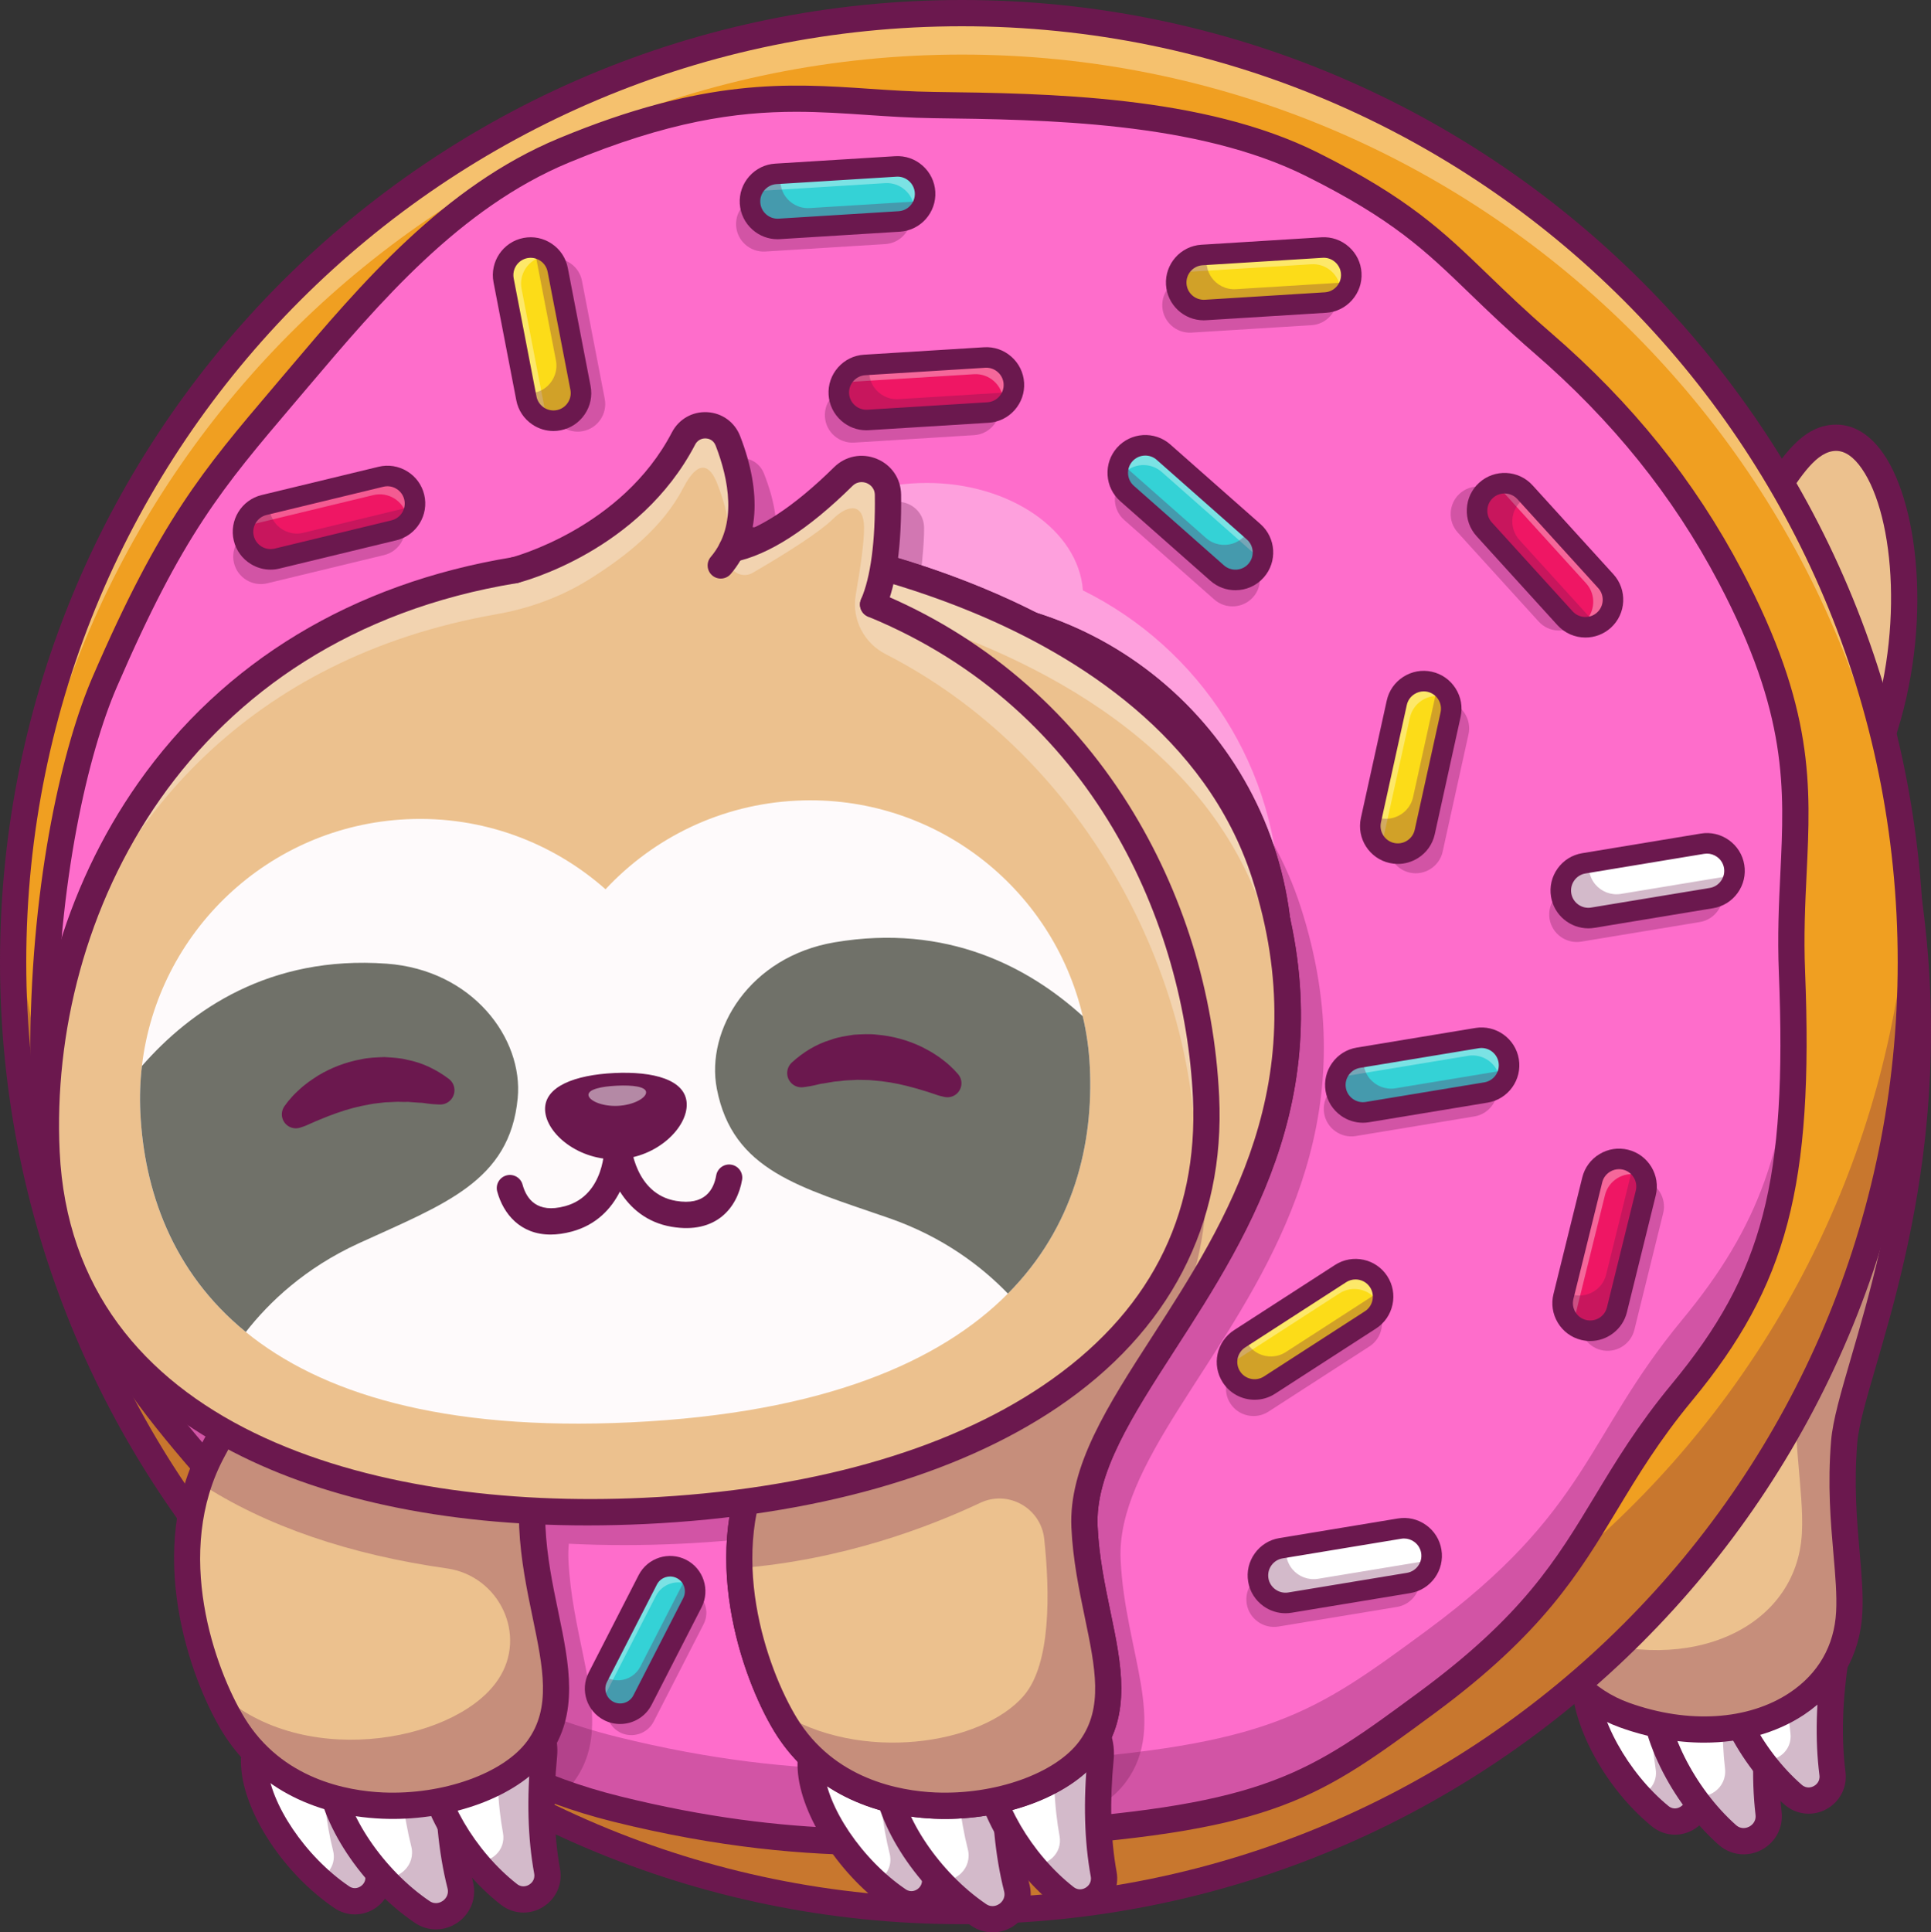 <?xml version="1.0" encoding="utf-8"?>
<!-- Generator: Adobe Illustrator 24.3.0, SVG Export Plug-In . SVG Version: 6.00 Build 0)  -->
<svg version="1.1" id="Layer_1" xmlns="http://www.w3.org/2000/svg" xmlns:xlink="http://www.w3.org/1999/xlink" x="0px" y="0px"
	 viewBox="0 0 2352.99 2354.39" style="enable-background:new 0 0 2352.99 2354.39;" xml:space="preserve">
<rect x="0" y="0" width="2352.99" height="2354.39" fill="#333333" stroke="none"/>
<style type="text/css">
	.st0{fill:#A4C433;}
	.st1{fill:#371A45;}
	.st2{fill:#FECB00;}
	.st3{fill:#FFE756;}
	.st4{opacity:0.35;}
	.st5{opacity:0.4;}
	.st6{fill:#FFFFFF;}
	.st7{fill:#9ACB0F;}
	.st8{fill:#9CC100;}
	.st9{fill:#6B184E;}
	.st10{fill:#DC2E38;}
	.st11{fill:#F2101C;}
	.st12{fill:#390075;}
	.st13{fill:#FF8A0B;}
	.st14{opacity:0.3;}
	.st15{fill:#FDD800;}
	.st16{fill:#4089FF;}
	.st17{fill:#ECC18E;}
	.st18{fill:#FEFAFB;}
	.st19{opacity:0.5;}
	.st20{fill:#707169;}
	.st21{fill:#23B574;}
	.st22{fill:#16B767;}
	.st23{fill:#FCF7FB;}
	.st24{fill:#A34F31;}
	.st25{fill:#9B5639;}
	.st26{opacity:0.2;}
	.st27{fill:#37DBFF;}
	.st28{opacity:0.45;}
	.st29{fill:none;stroke:#390075;stroke-width:33.459;stroke-linecap:round;stroke-miterlimit:10;}
	.st30{fill:#F9744B;}
	.st31{fill:#EBA7A4;}
	.st32{fill:#F7528A;}
	.st33{opacity:0.7;}
	.st34{fill:#ADBACA;}
	.st35{fill:#000072;}
	.st36{fill:#FFB8DF;}
	.st37{fill:none;stroke:#000072;stroke-width:39.249;stroke-linecap:round;stroke-miterlimit:10;}
	.st38{fill:none;stroke:#000072;stroke-width:31.399;stroke-linecap:round;stroke-miterlimit:10;}
	.st39{opacity:0.6;}
	.st40{fill:#FDD907;}
	.st41{fill:#66142E;}
	.st42{fill:#FCCACA;}
	.st43{fill:none;stroke:#6B184E;stroke-width:34.058;stroke-linecap:round;stroke-miterlimit:10;}
	.st44{fill:#FF6982;}
	.st45{fill:#44BF11;}
	.st46{fill:#F4912F;}
	.st47{fill:#F45611;}
	.st48{fill:none;stroke:#390075;stroke-width:36.34;stroke-linecap:round;stroke-miterlimit:10;}
	.st49{fill:none;stroke:#390075;stroke-width:34.643;stroke-linecap:round;stroke-miterlimit:10;}
	.st50{fill:#FF4817;}
	.st51{fill:#33AEF1;}
	.st52{fill:#F09F21;}
	.st53{fill:none;stroke:#6B184E;stroke-width:32;stroke-linecap:round;stroke-miterlimit:10;}
	.st54{fill:#FE6DCB;}
	.st55{fill:#F2A95C;}
	.st56{fill:#FCDC18;}
	.st57{fill:#EF1664;}
	.st58{fill:#451661;}
	.st59{fill:#34D2D6;}
	.st60{fill:#D3A17F;}
	.st61{fill:none;stroke:#390075;stroke-width:32;stroke-linecap:round;stroke-miterlimit:10;}
</style>
<g>
	<g>
		<g>
			<path class="st6" d="M2069.06,2046.7c4.3-35.52-23.14-67.11-58.91-67.39c-18.09-0.14-38.27,4.65-58.34,19.18
				c-49.05,35.5-5.21,151.93,71.21,214.42c20.36,16.64,50.59-0.94,46.47-26.91C2064.3,2153.26,2061.74,2107.16,2069.06,2046.7z"/>
		</g>
		<g class="st14">
			<path class="st9" d="M2069.06,2046.67c-7.32,60.47-4.77,106.57,0.45,139.32c4.11,25.98-26.13,43.58-46.49,26.87
				c-9.31-7.6-18.11-16.02-26.42-24.98c13.09-3.73,23.42-16.45,20.92-32.37c-5.18-32.72-7.73-78.81-0.41-139.28
				c1.62-13.38-1.25-26.17-7.37-36.97c0.11,0.03,0.26,0.03,0.41,0.03C2045.91,1979.61,2073.32,2011.18,2069.06,2046.67z"/>
		</g>
		<g>
			<path class="st9" d="M2040.97,2235.37c-10,0-19.9-3.41-28.07-10.09c-57.4-46.92-99.42-125.08-97.74-181.8
				c0.75-25.55,10.18-45.59,27.28-57.96c20.63-14.93,43.56-22.38,67.84-22.21c21.5,0.17,41.99,9.55,56.22,25.74
				c14.34,16.3,21.06,38.02,18.45,59.58v0c-6.04,49.93-5.93,95.31,0.35,134.85c2.94,18.51-5.7,36.52-22,45.88
				C2056.28,2233.38,2048.59,2235.37,2040.97,2235.37z M2009.38,1995.3c-17.18,0-33.39,5.43-48.19,16.14
				c-8.87,6.42-13.6,17.52-14.05,32.98c-1.38,46.96,36.4,115.52,86.01,156.08c6.17,5.05,12.44,2.12,14.21,1.1
				c1.81-1.04,7.61-5.06,6.33-13.12c-6.74-42.48-6.92-90.83-0.52-143.72c1.52-12.52-2.39-25.13-10.72-34.6
				c-8.34-9.49-19.86-14.77-32.44-14.87C2009.81,1995.3,2009.59,1995.3,2009.38,1995.3z M2069.06,2046.7h0.05H2069.06z"/>
		</g>
		<g>
			<path class="st6" d="M2160.51,2062.08c6.05-37.34-21.59-71.88-59.37-73.69c-19.1-0.92-40.62,3.29-62.44,17.78
				c-53.32,35.42-11.95,160.28,66.13,229.53c20.8,18.45,53.49,1.15,50.23-26.45C2150.96,2174.44,2150.22,2125.64,2160.51,2062.08z"
				/>
		</g>
		<g class="st14">
			<path class="st9" d="M2160.5,2062.06c-10.3,63.59-9.56,112.38-5.42,147.17c3.23,27.63-29.47,44.91-50.26,26.46
				c-16.05-14.23-30.59-30.86-42.99-48.58c19.76,6.99,42.91-8.98,40.16-32.45c-4.11-34.76-4.85-83.55,5.45-147.14
				c0.99-6.31,1.07-12.51,0.25-18.48C2142.08,1994.29,2166.22,2026.93,2160.5,2062.06z"/>
		</g>
		<g>
			<path class="st9" d="M2124.7,2259.31c-10.99,0-21.82-3.97-30.49-11.66c-58.44-51.83-99.38-135.86-95.23-195.45
				c1.86-26.67,12.53-47.2,30.87-59.38c22.26-14.79,46.48-21.67,72.06-20.43c22.44,1.08,43.44,11.74,57.63,29.24
				c14.29,17.63,20.4,40.59,16.77,62.99l0,0c-8.52,52.58-10.32,100.6-5.36,142.73c2.27,19.29-7.42,37.59-24.7,46.61
				C2139.39,2257.56,2132.01,2259.31,2124.7,2259.31z M2096.22,2004.26c-17.08,0-33.44,5.11-48.66,15.23
				c-9.89,6.57-15.5,18.33-16.65,34.94c-3.47,49.8,33.66,124.16,84.54,169.28c6.75,5.99,13.95,2.96,16,1.89
				c2.09-1.09,8.81-5.36,7.73-14.5c-5.31-45.07-3.44-96.07,5.55-151.59l0,0c2.17-13.42-1.49-27.17-10.04-37.73
				c-8.58-10.59-20.76-16.77-34.3-17.43C2098.98,2004.3,2097.6,2004.26,2096.22,2004.26z"/>
		</g>
		<g>
			<path class="st6" d="M2236.74,2019.84c5.44-35.83-21.37-68.66-57.59-70.04c-18.31-0.7-38.89,3.54-59.65,17.63
				c-50.75,34.44-9.92,153.67,65.55,219.27c20.1,17.47,51.25,0.59,47.88-25.83C2228.66,2127.59,2227.48,2080.84,2236.74,2019.84z"/>
		</g>
		<g class="st14">
			<path class="st9" d="M2236.74,2019.85c-9.27,60.98-8.05,107.74-3.79,141.03c3.37,26.43-27.81,43.31-47.91,25.85
				c-14.54-12.67-27.85-27.35-39.4-42.99c18.49,4.78,38.84-10.47,36.09-32.11c-4.26-33.29-5.44-80.02,3.83-141
				c1.02-6.92,0.86-13.73-0.31-20.22C2218.34,1954.93,2241.86,1986.07,2236.74,2019.85z"/>
		</g>
		<g>
			<path class="st9" d="M2203.88,2209.82c-10.54,0-20.94-3.75-29.33-11.04c-56.63-49.23-96.76-129.57-93.34-186.89
				c1.54-25.78,11.67-45.73,29.3-57.7c21.31-14.47,44.59-21.31,69.25-20.38c21.7,0.83,42.1,10.93,55.98,27.71
				c13.98,16.9,20.11,39.04,16.82,60.72v0c-7.65,50.39-8.92,96.35-3.77,136.61c2.4,18.74-6.85,36.63-23.57,45.57
				C2218.45,2208.05,2211.13,2209.82,2203.88,2209.82z M2175.41,1965.73c-16.53,0-32.3,5.02-46.92,14.94
				c-9.23,6.26-14.39,17.41-15.33,33.12c-2.84,47.56,33.35,118.21,82.39,160.83c6.2,5.39,12.73,2.57,14.59,1.58
				c1.89-1.01,7.99-4.97,6.92-13.3c-5.52-43.2-4.22-92.15,3.87-145.47c1.92-12.69-1.66-25.64-9.84-35.52
				c-8.2-9.91-19.75-15.63-32.54-16.12C2177.5,1965.75,2176.45,1965.73,2175.41,1965.73z M2236.74,2019.84h0.05H2236.74z"/>
		</g>
		<g>
			<path class="st17" d="M2011.66,748.28c0,0,51.58-30.17,95.12-73.97c54.95-55.29,79.23-140.67,130.34-140.94
				c75.47-0.39,115.23,207,50.68,378.89c-55.27,147.19-194.08,144.48-194.08,144.48L2011.66,748.28z"/>
		</g>
		<g>
			<path class="st9" d="M2093.72,1072.73c-0.17,0-0.28,0-0.31,0l-12.05-0.23l-88.29-331.88l10.51-6.16
				c0.5-0.29,50.39-29.73,91.85-71.44c19.68-19.8,35.29-43.84,50.38-67.08c26.16-40.3,50.88-78.36,91.23-78.58
				c15.23-0.24,37.45,5.95,57.76,35.11c45.37,65.14,61.32,223.36,7.98,365.41C2245.5,1070.43,2101.43,1072.73,2093.72,1072.73z
				 M2030.18,755.63l75.69,284.5c32.93-3.12,125.05-21.89,166.96-133.5c48.12-128.15,36.63-277.13-4.29-335.87
				c-9.89-14.2-20.39-21.4-31.21-21.4c-0.04,0-0.08,0-0.13,0c-23.08,0.12-42.3,29.72-64.55,64c-15.23,23.46-32.5,50.06-54.52,72.22
				C2085.01,718.9,2047.89,744.3,2030.18,755.63z"/>
		</g>
		<g>
			<path class="st17" d="M1985.54,557.46c0,0,218.72,89.92,297.57,347.02c136.66,445.61-27.22,748.42-35.86,851.88
				c-7.45,89.19,8.9,155.55,6.12,208.27c-6.14,116.06-137.13,174.16-273.66,125.11c-88.09-31.65-139.02-132.01-137.04-331.83
				C1845.71,1449.66,1985.54,557.46,1985.54,557.46z"/>
		</g>
		<g class="st14">
			<path class="st9" d="M2253.36,1964.62c-6.12,116.08-137.12,174.16-273.68,125.12c-51-18.32-89.56-59.72-112.56-130.12
				c16.2,15.08,34.56,26.04,54.92,33.36c136.52,49.08,267.52-9.04,273.64-125.08c2.8-52.72-13.56-119.08-6.12-208.28
				c8.64-103.48,172.56-406.28,35.88-851.88c-8.28-27-18.12-52.16-29.08-75.52c34.4,46.4,65.6,103.28,86.76,172.24
				c136.64,445.64-27.24,748.44-35.88,851.88C2239.8,1845.54,2256.16,1911.9,2253.36,1964.62z"/>
		</g>
		<g>
			<path class="st9" d="M2076.51,2123.24c-33.12,0-67.87-6.1-102.22-18.44c-101.29-36.39-149.58-149.91-147.62-347.04
				c3.03-305.88,141.67-1193.84,143.07-1202.77l3.14-20.03l18.75,7.71c9.22,3.79,226.63,95.8,306.78,357.12
				c107.84,351.62,29.74,619.71-12.21,763.74c-11.86,40.72-21.23,72.88-23.01,94.17c-4.28,51.23-0.5,94.73,2.84,133.11
				c2.42,27.86,4.51,51.92,3.31,74.68c-2.7,51.13-27.9,95.05-70.95,123.65C2164.36,2111.74,2121.97,2123.24,2076.51,2123.24z
				 M1998.04,581.28c-21.17,137.53-136.64,899.69-139.38,1176.79c-1.8,181.83,39.56,285.39,126.45,316.61
				c72.02,25.88,145.13,21.32,195.57-12.2c34.91-23.2,54.52-57.32,56.71-98.69c1.08-20.52-0.92-43.55-3.24-70.21
				c-3.45-39.66-7.35-84.6-2.85-138.54c2.05-24.49,11.81-58.01,24.17-100.45c43.9-150.71,117.37-402.94,12.34-745.41
				C2205.38,705.6,2051.45,609.33,1998.04,581.28z"/>
		</g>
		<g>
			<path class="st52" d="M1172.2,16.02C533.64,16.02,16,533.62,16,1172.22c0,276.08,96.76,529.56,258.24,728.36
				c103.52,127.52,233.72,232.56,382.08,306.64c155.28,77.56,330.48,121.2,515.88,121.2c638.56,0,1156.2-517.68,1156.2-1156.2
				C2328.4,533.62,1810.76,16.02,1172.2,16.02z M1172.2,1540.98c-203.72,0-368.8-165.12-368.8-368.76
				c0-203.68,165.08-368.84,368.8-368.84c203.68,0,368.8,165.16,368.8,368.84C1541,1375.86,1375.88,1540.98,1172.2,1540.98z"/>
		</g>
		<g class="st4">
			<path class="st6" d="M1172.2,16.02C533.64,16.02,16,533.62,16,1172.22c0,8.48,0.08,16.92,0.28,25.32
				C29.64,570.54,542.04,66.5,1172.2,66.5c630.12,0,1142.52,504,1155.92,1130.96c0.2-8.4,0.28-16.8,0.28-25.24
				C2328.4,533.62,1810.76,16.02,1172.2,16.02z"/>
		</g>
		<g class="st14">
			<path class="st9" d="M2325.81,1094.24c-40.1,602.17-541.27,1078.24-1153.6,1078.24c-612.38,0-1113.54-476.07-1153.64-1078.24
				c-1.7,25.76-2.59,51.74-2.59,77.95c0,638.54,517.65,1156.23,1156.23,1156.23c638.54,0,1156.19-517.69,1156.19-1156.23
				C2328.4,1145.99,2327.51,1120,2325.81,1094.24z"/>
		</g>
		<g>
			<path class="st9" d="M1129.22,1618.19c-245.94,0-446.03-200.07-446.03-445.99c0-245.94,200.09-446.03,446.03-446.03
				c245.92,0,445.99,200.09,445.99,446.03C1575.21,1418.12,1375.14,1618.19,1129.22,1618.19z M1129.22,758.18
				c-228.3,0-414.03,185.73-414.03,414.02c0,228.27,185.73,413.99,414.03,413.99c228.27,0,413.99-185.71,413.99-413.99
				C1543.21,943.91,1357.49,758.18,1129.22,758.18z"/>
		</g>
		<g>
			<path class="st53" d="M1172.19,16C533.61,16,16,533.61,16,1172.19c0,638.54,517.61,1156.23,1156.19,1156.23
				c638.54,0,1156.23-517.69,1156.23-1156.23C2328.42,533.61,1810.73,16,1172.19,16z"/>
		</g>
		<g>
			<path class="st54" d="M2108.49,702.52c-58.73-111.47-135.12-203.83-229.41-285.25c-109.92-94.91-128.88-141.33-280.26-216.95
				c-131.06-65.53-304.65-70.33-461.03-72.33c-132.76-1.7-230.48-36.15-450.83,55.36c-134.2,55.73-231.03,168.24-323.87,277.86
				C264.64,577.52,214.08,630.81,127.63,830.8c-31.42,72.7-72.99,227-74.73,440.07c-2.7,319.47,123.33,428.32,274.72,604.02
				c110.06,127.77,186.83,270.36,423.92,329.19c232.14,57.62,390.25,38.88,512.14,30.12c283.25-20.33,334.96-56.47,474.89-159.59
				c198.4-146.28,193.19-235.87,311.05-378.35c115.28-139.34,144.14-258.68,133.98-511.88
				C2176.64,1011.75,2224.84,923.46,2108.49,702.52z M1129.22,803.38c203.68,0,368.78,165.17,368.78,368.81
				c0,8.5-0.3,16.89-0.89,25.24c-12.94,191.93-172.71,343.57-367.89,343.57c-195.14,0-354.84-151.5-367.93-343.28
				c-0.59-8.43-0.89-16.96-0.89-25.54C760.41,968.55,925.5,803.38,1129.22,803.38z"/>
		</g>
		<g class="st4">
			<path class="st6" d="M1559.2,1105.01c0,11.29-0.43,22.54-1.29,33.61c-12.37-160.22-112.56-295.87-252.52-358.79
				c-53.78-24.22-113.38-37.66-176.16-37.66c-62.79,0-122.43,13.44-176.2,37.66C813.06,842.79,712.87,978.4,700.5,1138.62
				c-0.86-11.08-1.29-22.32-1.29-33.61c0-169.14,97.65-315.48,239.64-385.63c5.34-73,88.55-130.96,190.34-130.96
				c101.83,0,185,57.92,190.38,130.91C1461.55,789.53,1559.2,935.87,1559.2,1105.01z"/>
		</g>
		<g class="st14">
			<path class="st9" d="M2183.78,1101.56c1.96-52.44,5.99-99.16,2.77-149.39c-1.89,44.24-5.14,90.07-2.96,144.21
				C2183.67,1098.13,2183.74,1099.86,2183.78,1101.56z M2049.62,1608.27c-117.86,142.48-112.65,232.07-311.05,378.35
				c-139.93,103.12-191.63,139.26-474.89,159.63c-121.89,8.72-280,27.46-512.14-30.16c-237.09-58.84-313.86-201.43-423.92-329.19
				C184.59,1620.87,64.17,1514.54,53.6,1233.84c-0.37,12.12-0.59,24.47-0.7,37.03c-2.7,319.47,123.33,428.32,274.72,604.02
				c110.06,127.77,186.83,270.36,423.92,329.19c232.14,57.62,390.25,38.88,512.14,30.12c283.25-20.33,334.96-56.47,474.89-159.59
				c198.4-146.28,193.19-235.87,311.05-378.35c108.99-131.76,140.74-245.63,135.27-471.71
				C2180.04,1394.61,2143.49,1494.84,2049.62,1608.27z"/>
		</g>
		<g>
			<path class="st9" d="M1070.7,2260.33c-89.55,0-194.7-8.85-323.03-40.7c-203.04-50.41-292.84-162.27-379.68-270.44
				c-16.93-21.08-34.43-42.88-52.48-63.84c-14.53-16.87-28.93-33.23-42.86-49.06c-133.11-151.26-238.24-270.74-235.77-565.56
				c1.67-203.15,40.39-363.72,76.06-446.25c82.22-190.24,134.38-251.65,220.79-353.38l17.14-20.21
				c88.95-105.04,189.77-224.08,329.94-282.31c178.11-73.98,280.03-67.09,378.58-60.42c25.33,1.71,51.52,3.49,78.62,3.83
				c138.57,1.77,328.34,4.19,467.97,74c110.44,55.2,153.17,96.45,207.26,148.67c21.24,20.51,45.31,43.75,76.27,70.48
				c99.27,85.75,175.53,180.59,233.11,289.93l0,0c88.47,168,83.98,261.58,78.79,369.95c-1.77,36.89-3.6,75.03-1.85,118.71
				c10.46,260.49-21.69,382.62-137.63,522.74c-40.49,48.94-66.25,91.62-91.15,132.9c-46.9,77.72-91.2,151.14-222.75,248.13
				c-139.99,103.19-192.36,141.8-483.22,162.69c-9.82,0.71-19.87,1.47-30.18,2.26C1185.67,2256.2,1131.81,2260.33,1070.7,2260.33z
				 M970.16,136.21c-73.12,0-155.59,11.46-277.06,61.91C560.07,253.38,461.91,369.3,375.3,471.56l-17.18,20.25
				c-87.36,102.85-135.48,159.5-215.81,345.36c-34.43,79.66-71.8,235.45-73.44,433.83c-2.37,282.6,99.2,398.02,227.79,544.16
				c13.98,15.89,28.44,32.31,43.08,49.31c18.41,21.38,36.09,43.4,53.18,64.69c87.36,108.83,169.88,211.61,362.44,259.42
				c210.91,52.34,358.36,41.05,476.84,31.98c10.36-0.79,20.46-1.57,30.33-2.28c281.61-20.22,331.96-57.34,466.52-156.53
				c126.42-93.22,167.16-160.73,214.34-238.91c25.51-42.28,51.89-85.99,93.9-136.76c111.29-134.5,140.52-246.89,130.31-501.05
				c-1.81-45.09,0.05-83.95,1.86-121.53c4.97-103.68,9.27-193.23-75.14-353.5c-55.69-105.74-129.52-197.53-225.71-280.62
				c-31.63-27.32-56.04-50.89-77.58-71.68c-54.16-52.29-93.29-90.06-199.35-143.07c-133.07-66.54-318.6-68.9-454.07-70.63
				c-27.97-0.36-54.61-2.16-80.37-3.9C1028.43,138.13,1000.07,136.21,970.16,136.21z M1129.22,1556.99
				c-212.19,0-384.82-172.61-384.82-384.79c0-212.19,172.63-384.82,384.82-384.82c212.17,0,384.79,172.63,384.79,384.82
				C1514.01,1384.38,1341.39,1556.99,1129.22,1556.99z M1129.22,819.38c-194.55,0-352.82,158.27-352.82,352.82
				c0,194.53,158.27,352.79,352.82,352.79c194.53,0,352.79-158.26,352.79-352.79C1482.01,977.66,1323.75,819.38,1129.22,819.38z"/>
		</g>
		<g>
			<path class="st9" d="M1129.22,1618.19c-245.94,0-446.03-200.07-446.03-445.99c0-245.94,200.09-446.03,446.03-446.03
				c245.92,0,445.99,200.09,445.99,446.03C1575.21,1418.12,1375.14,1618.19,1129.22,1618.19z M1129.22,758.18
				c-228.3,0-414.03,185.73-414.03,414.02c0,228.27,185.73,413.99,414.03,413.99c228.27,0,413.99-185.71,413.99-413.99
				C1543.21,943.91,1357.49,758.18,1129.22,758.18z"/>
		</g>
		<g>
			<g>
				<path class="st55" d="M1129.2,742.17c-237.48,0-430.02,192.58-430.02,430.02c0,237.48,192.54,430.02,430.02,430.02
					c237.48,0,430.02-192.54,430.02-430.02C1559.22,934.75,1366.69,742.17,1129.2,742.17z M1129.2,1512.66
					c-188.06,0-340.47-152.42-340.47-340.47c0-188.01,152.42-340.47,340.47-340.47c188.05,0,340.47,152.46,340.47,340.47
					C1469.68,1360.24,1317.26,1512.66,1129.2,1512.66z"/>
			</g>
		</g>
		<g class="st14">
			<path class="st9" d="M1129.2,742.17c-237.48,0-430.02,192.58-430.02,430.02c0,237.48,192.54,430.02,430.02,430.02
				c237.48,0,430.02-192.54,430.02-430.02C1559.22,934.75,1366.69,742.17,1129.2,742.17z M1129.2,1512.66
				c-188.06,0-340.47-152.42-340.47-340.47c0-188.01,152.42-340.47,340.47-340.47c188.05,0,340.47,152.46,340.47,340.47
				C1469.68,1360.24,1317.26,1512.66,1129.2,1512.66z"/>
		</g>
		<g class="st4">
			<path class="st6" d="M1558.17,1201.62c-15.08,223.78-201.37,400.59-428.94,400.59c-227.53,0-413.73-176.64-428.98-400.24
				c-0.69,9.83-1.03,19.78-1.03,29.78c0,237.48,192.54,430.02,430.02,430.02s430.02-192.54,430.02-430.02
				C1559.24,1221.62,1558.9,1211.57,1558.17,1201.62z"/>
		</g>
		<g>
			<path class="st9" d="M1129.2,1618.21c-245.94,0-446.02-200.09-446.02-446.02s200.09-446.02,446.02-446.02
				s446.02,200.09,446.02,446.02S1375.14,1618.21,1129.2,1618.21z M1129.2,758.17c-228.29,0-414.02,185.73-414.02,414.02
				s185.73,414.02,414.02,414.02c228.29,0,414.02-185.73,414.02-414.02S1357.49,758.17,1129.2,758.17z M1129.2,1528.66
				c-196.56,0-356.47-159.91-356.47-356.47c0-196.56,159.91-356.47,356.47-356.47s356.47,159.91,356.47,356.47
				C1485.68,1368.75,1325.76,1528.66,1129.2,1528.66z M1129.2,847.72c-178.92,0-324.47,145.56-324.47,324.47
				c0,178.92,145.56,324.47,324.47,324.47c178.91,0,324.47-145.56,324.47-324.47C1453.68,993.27,1308.12,847.72,1129.2,847.72z"/>
		</g>
		<g class="st14">
			<path class="st9" d="M1469.6,1664.5c-11.76,18.28-23.28,36-34.12,53.24c-41.24,65.76-72.64,124.96-69.96,182.72
				c5.16,111.2,58,200.36,6.76,270.24c-59.8,81.56-284.2,113.56-371.16-29.52c-21.76-35.84-53.08-109.44-56.04-190.52
				c-1-26.52,1.08-53.88,7.52-80.96c-39.84,5.44-80.96,9.16-123,11.16c-46.56,2.2-92.2,2.24-136.44,0
				c-0.64,6.6-0.84,13.12-0.52,19.6c0.96,21,3.64,41.24,7,60.68c14.4,83.52,41.32,152.88-0.24,209.56
				c-10.12,13.8-24.96,26.2-43.08,36.52c-148.36-74.08-278.56-179.12-382.08-306.64c2.2-18.12,6.16-36.32,12.2-54.28
				c4.44-13.2,10.04-26.24,16.92-39c4.16-7.72,8.32-15.4,12.44-23.04c-126.52-71.88-207.64-184.2-215.08-340.36
				c-14.6-306.16,167.52-665.32,614.24-715.2c52.84-30.2,124-81.56,161.92-154.44c11.88-22.76,44.8-21.12,54.12,2.88
				c12.36,31.92,24.24,74.04,5.16,130.04c58.56-31.96,116.56-67.92,135.32-86.48c20.08-19.84,54.2-6,54.56,22.2
				c0.24,18.88-3.08,52.6-8.2,87.8c2.64,0.76,5.32,1.52,8.04,2.32c156.36,45.52,387.24,149.08,459.12,372.24
				C1664.44,1351.86,1559.84,1524.26,1469.6,1664.5z"/>
		</g>
		<g class="st14">
			<path class="st9" d="M1425.6,1624.5c28.96-54.64,44.68-116.76,44.52-186.6c55-93.4,95.2-203.72,79.68-342.8
				C1611.88,1325.9,1512.16,1489.98,1425.6,1624.5z"/>
		</g>
		<g class="st14">
			<path class="st9" d="M1629.57,360.61L1629.57,360.61c-1.14-18.43-17.16-32.58-35.59-31.43l-146.23,9.07
				c-18.43,1.14-32.58,17.16-31.43,35.59v0c1.14,18.43,17.16,32.58,35.59,31.43l146.23-9.07
				C1616.57,395.06,1630.72,379.04,1629.57,360.61z"/>
		</g>
		<g>
			<path class="st56" d="M1646.56,333.03L1646.56,333.03c-1.14-18.43-17.16-32.58-35.59-31.43l-146.23,9.07
				c-18.43,1.14-32.58,17.16-31.43,35.59v0c1.14,18.43,17.16,32.58,35.59,31.43l146.23-9.07
				C1633.56,367.48,1647.7,351.46,1646.56,333.03z"/>
		</g>
		<g class="st4">
			<path class="st6" d="M1632.91,362.13c0.57-2.83,0.81-5.74,0.62-8.76c-1.15-18.43-17.17-32.57-35.6-31.42l-146.24,9.06
				c-6.65,0.41-12.75,2.75-17.77,6.47c2.95-14.5,15.38-25.85,30.82-26.82l146.22-9.09c18.43-1.15,34.45,13.04,35.59,31.47
				C1647.27,344.8,1641.78,355.58,1632.91,362.13z"/>
		</g>
		<g class="st14">
			<path class="st9" d="M1615.11,368.62l-146.24,9.06c-12.19,0.77-23.33-5.19-29.8-14.63c-3.31-4.83-5.41-10.57-5.78-16.81
				c-1.15-18.43,13.01-34.43,31.44-35.57l6.63-0.39c-0.91,3.38-1.3,6.95-1.06,10.61c0.4,6.23,2.47,11.98,5.78,16.81
				c6.47,9.44,17.62,15.36,29.82,14.61l139.59-8.65C1641.89,357.26,1629.88,367.72,1615.11,368.62z"/>
		</g>
		<g>
			<path class="st9" d="M1466.79,390.27c-24.13,0-44.46-18.84-45.97-43.24c-1.57-25.36,17.78-47.28,43.14-48.85l146.24-9.07
				c12.26-0.77,24.09,3.32,33.33,11.48c9.25,8.17,14.76,19.41,15.52,31.66c0.76,12.25-3.32,24.09-11.48,33.33
				c-8.17,9.25-19.41,14.76-31.66,15.52l-146.23,9.07C1468.7,390.24,1467.74,390.27,1466.79,390.27z M1613.05,314.05
				c-0.43,0-0.87,0.01-1.31,0.04l-146.24,9.07c-11.59,0.72-20.44,10.74-19.72,22.33c0.72,11.59,10.74,20.39,22.33,19.72l146.23-9.07
				c5.58-0.35,10.71-2.87,14.45-7.11c3.74-4.24,5.61-9.64,5.27-15.22v0c-0.35-5.58-2.87-10.71-7.11-14.45
				C1623.06,315.9,1618.16,314.05,1613.05,314.05z"/>
		</g>
		<g class="st14">
			<path class="st9" d="M1218.44,494.59L1218.44,494.59c-1.14-18.43-17.16-32.58-35.59-31.43l-146.23,9.07
				c-18.43,1.14-32.58,17.16-31.43,35.59v0c1.14,18.43,17.16,32.58,35.59,31.43l146.23-9.07
				C1205.44,529.04,1219.58,513.02,1218.44,494.59z"/>
		</g>
		<g>
			<path class="st57" d="M1235.42,467.01L1235.42,467.01c-1.14-18.43-17.16-32.58-35.59-31.43l-146.23,9.07
				c-18.43,1.14-32.58,17.16-31.43,35.59v0c1.14,18.43,17.16,32.58,35.59,31.43l146.23-9.07
				C1222.42,501.46,1236.57,485.44,1235.42,467.01z"/>
			<path class="st58" d="M1055.65,514.24c-8.77,0-17.16-3.18-23.83-9.07c-7.24-6.4-11.56-15.2-12.15-24.78
				c-0.59-9.58,2.6-18.85,9-26.09c6.4-7.24,15.2-11.56,24.78-12.15l146.23-9.07c9.58-0.58,18.85,2.6,26.09,9
				c7.24,6.4,11.56,15.2,12.15,24.78c0.6,9.58-2.6,18.85-9,26.09c-6.4,7.24-15.2,11.56-24.78,12.15l-146.24,9.07
				C1057.16,514.21,1056.4,514.24,1055.65,514.24z M1201.93,438.01c-0.64,0-1.29,0.02-1.94,0.06l-146.23,9.07
				c-8.25,0.51-15.82,4.23-21.34,10.47c-5.51,6.24-8.26,14.22-7.75,22.47s4.23,15.82,10.47,21.34c6.24,5.51,14.17,8.25,22.47,7.75
				l146.23-9.07c8.25-0.51,15.83-4.23,21.34-10.47c5.51-6.24,8.27-14.22,7.75-22.46v0c-0.51-8.25-4.23-15.82-10.47-21.34
				C1216.71,440.75,1209.48,438.01,1201.93,438.01z"/>
		</g>
		<g class="st4">
			<path class="st6" d="M1221.78,496.11c0.57-2.83,0.81-5.74,0.62-8.76c-1.15-18.43-17.17-32.57-35.6-31.42l-146.24,9.06
				c-6.65,0.41-12.75,2.75-17.77,6.47c2.95-14.5,15.38-25.85,30.82-26.82l146.22-9.09c18.43-1.15,34.45,13.04,35.59,31.47
				C1236.14,478.78,1230.64,489.56,1221.78,496.11z"/>
		</g>
		<g class="st14">
			<path class="st9" d="M1203.98,502.6l-146.24,9.06c-12.19,0.77-23.33-5.19-29.8-14.63c-3.31-4.83-5.41-10.57-5.78-16.81
				c-1.15-18.43,13.01-34.43,31.44-35.57l6.63-0.39c-0.91,3.38-1.3,6.95-1.06,10.61c0.4,6.23,2.47,11.98,5.78,16.81
				c6.47,9.44,17.62,15.36,29.82,14.61l139.59-8.65C1230.76,491.24,1218.75,501.7,1203.98,502.6z"/>
		</g>
		<g>
			<path class="st9" d="M1055.64,524.25c-11.21,0-21.92-4.05-30.44-11.57c-9.25-8.17-14.76-19.41-15.52-31.66
				c-0.76-12.25,3.32-24.09,11.48-33.33c8.17-9.25,19.41-14.76,31.66-15.52l146.23-9.07c12.25-0.78,24.08,3.32,33.33,11.48
				c9.25,8.17,14.76,19.41,15.52,31.66c0.76,12.25-3.32,24.09-11.48,33.33c-8.17,9.25-19.41,14.76-31.66,15.52l-146.24,9.07
				C1057.56,524.22,1056.6,524.25,1055.64,524.25z M1201.92,448.03c-0.44,0-0.87,0.01-1.31,0.04l-146.23,9.07
				c-5.58,0.35-10.71,2.87-14.45,7.11c-3.74,4.24-5.61,9.64-5.27,15.22c0.35,5.58,2.87,10.71,7.11,14.45
				c4.24,3.74,9.65,5.61,15.22,5.27l146.23-9.07c5.58-0.35,10.71-2.87,14.45-7.11c3.74-4.24,5.61-9.64,5.27-15.22v0
				c-0.35-5.58-2.87-10.71-7.11-14.45C1211.92,449.88,1207.03,448.03,1201.92,448.03z"/>
		</g>
		<g class="st14">
			<path class="st9" d="M1110.23,261.8L1110.23,261.8c-1.14-18.43-17.16-32.58-35.59-31.43l-146.23,9.07
				c-18.43,1.14-32.58,17.16-31.43,35.59v0c1.14,18.43,17.16,32.58,35.59,31.43l146.23-9.07
				C1097.22,296.25,1111.37,280.23,1110.23,261.8z"/>
		</g>
		<g>
			<path class="st59" d="M1127.21,234.22L1127.21,234.22c-1.14-18.43-17.16-32.58-35.59-31.43l-146.23,9.07
				c-18.43,1.14-32.58,17.16-31.43,35.59l0,0c1.14,18.43,17.16,32.58,35.59,31.43l146.23-9.07
				C1114.21,268.66,1128.35,252.65,1127.21,234.22z"/>
			<path class="st58" d="M947.44,281.45c-18.88,0-34.8-14.75-35.98-33.85c-0.6-9.58,2.6-18.85,9-26.09
				c6.4-7.24,15.2-11.56,24.78-12.15l146.23-9.07c19.78-1.23,37.01,13.92,38.24,33.78c1.23,19.86-13.92,37.01-33.78,38.24
				l-146.23,9.07C948.94,281.42,948.19,281.45,947.44,281.45z M1093.72,205.22c-0.64,0-1.29,0.02-1.94,0.06l-146.23,9.07
				c-8.25,0.51-15.83,4.23-21.34,10.47c-5.51,6.24-8.27,14.22-7.75,22.47c0.51,8.25,4.23,15.83,10.47,21.34
				c6.24,5.51,14.19,8.27,22.47,7.75l146.23-9.07c17.1-1.06,30.15-15.84,29.09-32.94l0,0c-0.51-8.24-4.23-15.82-10.47-21.34
				C1108.49,207.96,1101.27,205.22,1093.72,205.22z"/>
		</g>
		<g class="st4">
			<path class="st6" d="M1113.56,263.32c0.58-2.83,0.81-5.74,0.62-8.76c-1.15-18.43-17.17-32.57-35.6-31.42l-146.24,9.06
				c-6.65,0.41-12.75,2.75-17.77,6.47c2.95-14.5,15.38-25.85,30.82-26.82l146.22-9.09c18.43-1.15,34.45,13.04,35.59,31.47
				C1127.92,245.99,1122.43,256.77,1113.56,263.32z"/>
		</g>
		<g class="st14">
			<path class="st9" d="M1095.77,269.81l-146.24,9.06c-12.19,0.77-23.33-5.19-29.8-14.63c-3.31-4.83-5.41-10.57-5.78-16.81
				c-1.15-18.43,13.01-34.43,31.44-35.57l6.63-0.39c-0.91,3.38-1.3,6.95-1.06,10.61c0.4,6.23,2.47,11.98,5.78,16.81
				c6.47,9.44,17.62,15.36,29.82,14.61l139.59-8.65C1122.54,258.44,1110.53,268.9,1095.77,269.81z"/>
		</g>
		<g>
			<path class="st9" d="M947.42,291.46c-11.21,0-21.92-4.06-30.44-11.58c-9.25-8.17-14.76-19.41-15.52-31.66
				c-0.76-12.25,3.32-24.09,11.48-33.33c8.17-9.25,19.41-14.76,31.66-15.52l146.23-9.07c12.24-0.75,24.09,3.32,33.33,11.49
				c9.25,8.17,14.76,19.41,15.52,31.66l0,0c1.57,25.37-17.78,47.28-43.15,48.85l-146.23,9.07
				C949.35,291.43,948.38,291.46,947.42,291.46z M1093.7,215.23c-0.44,0-0.87,0.01-1.31,0.04l-146.23,9.07
				c-5.58,0.35-10.71,2.87-14.45,7.11c-3.74,4.24-5.61,9.64-5.27,15.22c0.35,5.58,2.87,10.71,7.11,14.46s9.64,5.61,15.22,5.27
				l146.23-9.07c11.59-0.72,20.44-10.73,19.72-22.33l0,0c-0.35-5.58-2.87-10.71-7.11-14.45
				C1103.71,217.09,1098.81,215.23,1093.7,215.23z"/>
		</g>
		<g class="st14">
			<path class="st9" d="M669.8,315.5L669.8,315.5c-18.13,3.5-30.11,21.2-26.61,39.33l27.76,143.86c3.5,18.13,21.2,30.11,39.33,26.61
				h0c18.13-3.5,30.11-21.2,26.61-39.33L709.13,342.1C705.63,323.97,687.93,312,669.8,315.5z"/>
		</g>
		<g>
			<path class="st56" d="M640.27,302.19L640.27,302.19c-18.13,3.5-30.11,21.2-26.61,39.33l27.76,143.86
				c3.5,18.13,21.2,30.11,39.33,26.61h0c18.13-3.5,30.11-21.2,26.61-39.33L679.6,328.8C676.1,310.67,658.4,298.7,640.27,302.19z"/>
		</g>
		<g class="st4">
			<path class="st6" d="M670.88,311.99c-2.88-0.21-5.8-0.07-8.76,0.51c-18.13,3.5-30.1,21.21-26.59,39.34l27.75,143.87
				c1.26,6.55,4.36,12.29,8.7,16.79c-14.75-1.06-27.61-11.94-30.55-27.13l-27.77-143.85c-3.5-18.13,8.51-35.83,26.64-39.34
				C651.85,299.98,663.24,304.04,670.88,311.99z"/>
		</g>
		<g class="st14">
			<path class="st9" d="M679.6,328.81l27.75,143.87c2.33,11.99-2.15,23.8-10.68,31.43c-4.36,3.9-9.79,6.72-15.93,7.89
				c-18.13,3.5-35.81-8.48-39.31-26.62l-1.24-6.52c3.47,0.47,7.06,0.4,10.66-0.31c6.12-1.19,11.57-3.99,15.93-7.89
				c8.53-7.63,12.97-19.44,10.66-31.45l-26.49-137.32C664.89,303.71,676.81,314.28,679.6,328.81z"/>
		</g>
		<g>
			<path class="st9" d="M674.35,525.12c-9.11,0-18.02-2.72-25.76-7.96c-10.22-6.91-17.13-17.36-19.45-29.41l-27.76-143.86
				c-4.81-24.95,11.57-49.17,36.52-53.99h0c12.04-2.33,24.31,0.2,34.53,7.11c10.22,6.91,17.13,17.36,19.45,29.41l27.76,143.86
				c2.33,12.05-0.2,24.32-7.11,34.53c-6.91,10.22-17.36,17.13-29.41,19.45C680.2,524.84,677.26,525.12,674.35,525.12z
				 M642.64,314.48c-11.41,2.2-18.89,13.27-16.69,24.68l27.76,143.86c1.06,5.49,4.22,10.25,8.9,13.42
				c4.68,3.17,10.28,4.32,15.77,3.27c5.49-1.06,10.25-4.22,13.42-8.9c3.17-4.68,4.33-10.28,3.27-15.77l-27.76-143.86
				C665.11,319.77,654.04,312.29,642.64,314.48L642.64,314.48z"/>
		</g>
		<g class="st14">
			<path class="st9" d="M492.82,635.75L492.82,635.75c-4.34-17.95-22.58-29.09-40.53-24.75l-142.41,34.42
				c-17.95,4.34-29.09,22.58-24.75,40.53l0,0c4.34,17.95,22.58,29.09,40.52,24.75l142.41-34.42
				C486.02,671.94,497.16,653.7,492.82,635.75z"/>
		</g>
		<g>
			<path class="st57" d="M504.73,605.63L504.73,605.63c-4.34-17.95-22.58-29.09-40.53-24.75L321.8,615.31
				c-17.95,4.34-29.09,22.58-24.75,40.53v0c4.34,17.95,22.58,29.09,40.53,24.75l142.41-34.42
				C497.94,641.82,509.07,623.58,504.73,605.63z"/>
			<path class="st58" d="M329.69,684.03c-16.27,0-31.08-11.11-35.07-27.6c-4.68-19.34,7.25-38.87,26.59-43.54l142.41-34.43
				c19.34-4.67,38.87,7.26,43.54,26.59c4.68,19.34-7.25,38.87-26.59,43.54l-142.41,34.42C335.33,683.7,332.48,684.03,329.69,684.03z
				 M472.1,582.44c-2.41,0-4.86,0.28-7.3,0.87l-142.41,34.43c-8.03,1.94-14.84,6.92-19.18,14.03c-4.34,7.11-5.66,15.44-3.72,23.47
				c4.03,16.66,20.84,26.93,37.5,22.9l142.41-34.42c16.65-4.03,26.93-20.85,22.9-37.5C498.87,592.01,486.11,582.44,472.1,582.44z"/>
		</g>
		<g class="st14">
			<path class="st6" d="M496.37,636.67c0.07-2.88-0.2-5.79-0.92-8.73c-4.34-17.95-22.58-29.08-40.53-24.73L312.5,637.62
				c-6.48,1.57-12.07,4.93-16.37,9.47c0.37-14.79,10.64-28.13,25.67-31.78l142.4-34.44c17.95-4.34,36.19,6.83,40.53,24.78
				C507.49,617.1,503.96,628.67,496.37,636.67z"/>
		</g>
		<g class="st14">
			<path class="st9" d="M479.98,646.16l-142.42,34.42c-11.86,2.89-23.87-1.04-31.89-9.21c-4.1-4.18-7.17-9.46-8.62-15.55
				c-4.34-17.95,6.81-36.17,24.76-40.51l6.46-1.54c-0.31,3.49-0.07,7.07,0.81,10.64c1.48,6.06,4.52,11.37,8.62,15.55
				c8.02,8.17,20.03,12.05,31.91,9.19l135.94-32.85C504.36,630.3,494.36,642.69,479.98,646.16z"/>
		</g>
		<g>
			<path class="st9" d="M329.67,694.04c-8.37,0-16.62-2.31-23.98-6.8c-10.53-6.43-17.92-16.54-20.8-28.47
				c-5.97-24.7,9.27-49.66,33.97-55.63l142.41-34.43c11.92-2.88,24.29-0.93,34.83,5.5c10.53,6.43,17.92,16.54,20.8,28.47
				c5.97,24.7-9.27,49.66-33.97,55.63l-142.41,34.42C336.92,693.61,333.28,694.04,329.67,694.04z M472.1,592.45
				c-1.63,0-3.29,0.19-4.95,0.59l-142.41,34.43c-11.29,2.73-18.25,14.13-15.52,25.42c2.73,11.29,14.12,18.26,25.42,15.52
				l142.41-34.42c11.29-2.73,18.25-14.13,15.52-25.42C490.24,598.94,481.59,592.45,472.1,592.45z"/>
		</g>
		<g class="st14">
			<path class="st9" d="M1366.87,586.07L1366.87,586.07c12.22-13.84,33.55-15.17,47.39-2.95l109.83,96.97
				c13.84,12.22,15.17,33.55,2.95,47.39l0,0c-12.22,13.84-33.55,15.17-47.39,2.95l-109.83-96.97
				C1355.98,621.24,1354.65,599.91,1366.87,586.07z"/>
		</g>
		<g>
			<path class="st59" d="M1370.41,553.87L1370.41,553.87c12.22-13.84,33.55-15.17,47.39-2.95l109.83,96.97
				c13.84,12.22,15.17,33.55,2.95,47.39v0c-12.22,13.84-33.55,15.17-47.39,2.95l-109.83-96.97
				C1359.51,589.04,1358.19,567.71,1370.41,553.87z"/>
			<path class="st58" d="M1505.34,709.1c-8.81,0-17.19-3.15-23.81-8.99l-109.83-96.97c-7.2-6.35-11.49-15.16-12.09-24.81
				c-0.6-9.65,2.57-18.92,8.92-26.12l0,0c13.16-14.91,36.01-16.34,50.92-3.17l109.83,96.97c14.91,13.16,16.33,36.01,3.17,50.92
				c-6.35,7.2-15.16,11.49-24.81,12.09C1506.87,709.08,1506.1,709.1,1505.34,709.1z M1395.6,545.03c-8.61,0-17.18,3.54-23.31,10.49
				l0,0c-5.47,6.19-8.2,14.18-7.68,22.49c0.52,8.31,4.21,15.9,10.41,21.37l109.83,96.97c12.85,11.34,32.52,10.11,43.86-2.73
				c11.34-12.85,10.11-32.52-2.73-43.86l-109.83-96.97C1410.25,547.59,1402.91,545.03,1395.6,545.03z"/>
		</g>
		<g class="st4">
			<path class="st6" d="M1363.3,585.22c1.28-2.58,2.88-5.03,4.89-7.29c12.22-13.84,33.55-15.16,47.39-2.93l109.84,96.97
				c5,4.41,8.37,10,10.05,16.02c6.58-13.25,3.74-29.84-7.85-40.09l-109.81-96.98c-13.84-12.22-35.19-10.87-47.41,2.97
				C1362.62,562.72,1360.33,574.6,1363.3,585.22z"/>
		</g>
		<g class="st14">
			<path class="st9" d="M1373.36,601.27l109.84,96.97c9.14,8.1,21.59,10.23,32.5,6.76c5.58-1.78,10.76-5.02,14.89-9.72
				c12.22-13.84,10.88-35.16-2.96-47.38l-4.99-4.38c-1.35,3.23-3.24,6.28-5.68,9.03c-4.14,4.67-9.31,7.94-14.89,9.72
				c-10.9,3.48-23.34,1.3-32.51-6.79l-104.85-92.56C1359.21,575.85,1362.27,591.49,1373.36,601.27z"/>
		</g>
		<g>
			<path class="st9" d="M1505.38,719.13c-10.84,0-21.73-3.79-30.48-11.52l-109.83-96.97c-9.2-8.12-14.69-19.38-15.46-31.69
				c-0.76-12.31,3.29-24.16,11.41-33.36c16.82-19.05,46-20.86,65.05-4.05l109.83,96.97c19.05,16.82,20.86,46,4.05,65.05
				C1530.86,713.87,1518.15,719.13,1505.38,719.13z M1395.59,555.04c-5.83,0-11.65,2.4-15.8,7.11l0,0c-3.7,4.19-5.54,9.6-5.19,15.25
				s2.85,10.79,7.04,14.48l109.83,96.97c4.19,3.7,9.61,5.52,15.25,5.19c5.64-0.35,10.79-2.85,14.48-7.04
				c7.69-8.71,6.86-22.05-1.85-29.73l-109.83-96.97C1405.52,556.77,1400.55,555.04,1395.59,555.04z M1370.41,553.87h0.05H1370.41z"
				/>
		</g>
		<g class="st14">
			<path class="st9" d="M1922.36,759.55L1922.36,759.55c13.67-12.42,14.69-33.76,2.27-47.43l-98.54-108.43
				c-12.42-13.67-33.76-14.69-47.43-2.27v0c-13.67,12.42-14.69,33.76-2.27,47.43l98.54,108.43
				C1887.35,770.95,1908.69,771.97,1922.36,759.55z"/>
		</g>
		<g>
			<path class="st57" d="M1954.5,755.55L1954.5,755.55c13.67-12.42,14.69-33.76,2.27-47.43l-98.54-108.43
				c-12.42-13.67-33.76-14.69-47.43-2.27l0,0c-13.67,12.42-14.69,33.76-2.27,47.43l98.54,108.43
				C1919.49,766.95,1940.83,767.97,1954.5,755.55z"/>
			<path class="st58" d="M1931.93,766.77c-9.82,0-19.61-3.97-26.72-11.8l-98.54-108.43c-13.38-14.72-12.29-37.58,2.44-50.96
				c7.1-6.46,16.32-9.75,25.98-9.29c9.65,0.46,18.52,4.63,24.98,11.73l98.54,108.43c13.38,14.72,12.29,37.58-2.44,50.96l0,0
				C1949.28,763.67,1940.6,766.77,1931.93,766.77z M1833.36,591.22c-7.46,0-14.94,2.66-20.88,8.06c-6.11,5.56-9.7,13.2-10.1,21.51
				c-0.4,8.32,2.44,16.26,8,22.38l98.54,108.43c11.52,12.68,31.21,13.62,43.89,2.09c12.68-11.52,13.62-31.21,2.09-43.89
				l-98.54-108.43C1850.25,594.64,1841.82,591.22,1833.36,591.22z"/>
		</g>
		<g class="st4">
			<path class="st6" d="M1923.26,763.11c2.56-1.32,4.99-2.96,7.22-4.99c13.66-12.42,14.67-33.77,2.25-47.43l-98.53-108.44
				c-4.48-4.93-10.12-8.22-16.17-9.82c13.15-6.77,29.79-4.16,40.2,7.28l98.54,108.41c12.42,13.66,11.37,35.03-2.29,47.45
				C1945.76,763.47,1933.92,765.93,1923.26,763.11z"/>
		</g>
		<g class="st14">
			<path class="st9" d="M1907.06,753.28l-98.53-108.44c-8.23-9.02-10.54-21.45-7.22-32.4c1.7-5.6,4.86-10.83,9.5-15.02
				c13.66-12.42,35-11.38,47.42,2.28l4.45,4.92c-3.21,1.4-6.23,3.33-8.94,5.81c-4.61,4.2-7.81,9.42-9.5,15.02
				c-3.32,10.95-0.96,23.35,7.25,32.41l94.05,103.51C1932.68,767.06,1917.01,764.24,1907.06,753.28z"/>
		</g>
		<g>
			<path class="st9" d="M1931.94,776.77c-12.54,0-25.05-5.08-34.13-15.07l-98.54-108.43c-8.25-9.08-12.48-20.87-11.89-33.19
				c0.59-12.32,5.92-23.66,15-31.91c18.81-17.09,48.01-15.7,65.1,3.11l98.54,108.43c17.09,18.81,15.7,48.01-3.11,65.1l0,0
				C1954.1,772.82,1943,776.77,1931.94,776.77z M1954.5,755.55h0.05H1954.5z M1833.34,601.25c-5.26,0-10.24,1.91-14.12,5.43
				c-4.14,3.76-6.56,8.94-6.83,14.58c-0.27,5.65,1.65,11.03,5.41,15.17l98.54,108.43c7.81,8.59,21.16,9.23,29.75,1.42l0,0
				c8.59-7.81,9.23-21.16,1.42-29.75l-98.54-108.43c-3.76-4.14-8.94-6.56-14.58-6.83C1834.03,601.26,1833.68,601.25,1833.34,601.25z
				"/>
		</g>
		<g class="st14">
			<path class="st9" d="M1763.88,854.56L1763.88,854.56c-18.03-3.97-36.04,7.53-40.01,25.57l-31.51,143.08
				c-3.97,18.03,7.53,36.04,25.57,40.01l0,0c18.03,3.97,36.04-7.53,40.01-25.57l31.51-143.08
				C1793.42,876.53,1781.92,858.53,1763.88,854.56z"/>
		</g>
		<g>
			<path class="st56" d="M1742.04,830.64L1742.04,830.64c-18.03-3.97-36.04,7.53-40.01,25.57l-31.51,143.08
				c-3.97,18.03,7.53,36.04,25.57,40.01l0,0c18.03,3.97,36.04-7.53,40.01-25.57l31.51-143.08
				C1771.58,852.62,1760.07,834.61,1742.04,830.64z"/>
		</g>
		<g class="st4">
			<path class="st6" d="M1766.26,851.76c-2.56-1.33-5.29-2.36-8.25-3c-18.03-3.97-36.03,7.55-40,25.58l-31.52,143.09
				c-1.43,6.51-0.86,13.01,1.33,18.87c-13.13-6.82-20.62-21.9-17.3-37.01l31.49-143.08c3.97-18.03,22.01-29.53,40.05-25.56
				C1753.55,833.19,1762.4,841.44,1766.26,851.76z"/>
		</g>
		<g class="st14">
			<path class="st9" d="M1767.61,870.66l-31.52,143.09c-2.61,11.93-11.4,21-22.26,24.62c-5.55,1.85-11.65,2.29-17.75,0.93
				c-18.03-3.97-29.52-21.98-25.55-40.01l1.44-6.48c3,1.81,6.32,3.16,9.91,3.94c6.09,1.33,12.2,0.92,17.75-0.93
				c10.86-3.62,19.61-12.71,22.25-24.65l30.09-136.58C1764.05,841.79,1770.8,856.21,1767.61,870.66z"/>
		</g>
		<g>
			<path class="st9" d="M1703.34,1052.61c-3.31,0-6.64-0.36-9.94-1.09c-24.82-5.47-40.56-30.1-35.1-54.92l31.51-143.08
				c2.64-11.99,9.82-22.25,20.21-28.89c10.39-6.64,22.72-8.85,34.71-6.21c11.99,2.64,22.25,9.82,28.89,20.21s8.85,22.72,6.21,34.71
				l-31.51,143.09c-2.64,11.99-9.82,22.25-20.21,28.89C1720.57,1050.13,1712.03,1052.61,1703.34,1052.61z M1734.84,842.37
				c-3.97,0-7.88,1.14-11.34,3.35c-4.76,3.04-8.05,7.73-9.25,13.18l-31.51,143.08c-1.2,5.46-0.19,11.09,2.86,15.85
				s7.73,8.05,13.18,9.25c5.47,1.2,11.09,0.19,15.85-2.86c4.76-3.04,8.05-7.72,9.25-13.18l31.51-143.09
				c2.5-11.34-4.7-22.6-16.04-25.1C1737.85,842.53,1736.34,842.37,1734.84,842.37z"/>
		</g>
		<g class="st14">
			<path class="st9" d="M2099.03,1084.77L2099.03,1084.77c-3.01-18.22-20.39-30.66-38.61-27.65l-144.55,23.91
				c-18.22,3.01-30.66,20.39-27.65,38.61l0,0c3.01,18.22,20.39,30.66,38.61,27.65l144.55-23.91
				C2089.6,1120.36,2102.04,1102.99,2099.03,1084.77z"/>
		</g>
		<g>
			<path class="st6" d="M2113.12,1055.6L2113.12,1055.6c-3.01-18.22-20.39-30.66-38.61-27.65l-144.55,23.91
				c-18.22,3.01-30.66,20.39-27.65,38.61v0c3.01,18.22,20.39,30.66,38.61,27.65l144.55-23.91
				C2103.69,1091.2,2116.13,1073.82,2113.12,1055.6z"/>
		</g>
		<g class="st4">
			<path class="st6" d="M2102.51,1085.94c0.28-2.87,0.22-5.79-0.28-8.77c-3.02-18.22-20.4-30.65-38.61-27.63l-144.56,23.9
				c-6.58,1.09-12.4,4.04-17.02,8.25c1.45-14.72,12.67-27.28,27.93-29.82l144.54-23.93c18.22-3.02,35.59,9.46,38.61,27.68
				C2115.02,1067.24,2110.66,1078.52,2102.51,1085.94z"/>
		</g>
		<g class="st14">
			<path class="st9" d="M2085.46,1094.22l-144.56,23.9c-12.04,2.01-23.73-2.78-31.13-11.52c-3.78-4.47-6.45-9.96-7.46-16.14
				c-3.02-18.22,9.44-35.57,27.66-38.59l6.55-1.07c-0.57,3.45-0.58,7.05,0.03,10.67c1.03,6.15,3.68,11.67,7.46,16.14
				c7.4,8.73,19.09,13.48,31.16,11.5l137.98-22.81C2110.94,1080.18,2100.06,1091.81,2085.46,1094.22z"/>
		</g>
		<g>
			<path class="st9" d="M1935.42,1131.09c-22.13,0-41.72-16.03-45.45-38.57c-2-12.11,0.85-24.3,8.03-34.33
				c7.18-10.03,17.81-16.66,29.92-18.66l144.55-23.91c12.1-2.01,24.3,0.84,34.33,8.03c10.03,7.18,16.66,17.81,18.66,29.91l0,0
				c2,12.11-0.85,24.3-8.03,34.33c-7.19,10.03-17.81,16.66-29.92,18.66l-144.55,23.91
				C1940.43,1130.89,1937.91,1131.09,1935.42,1131.09z M2079.99,1040.02c-1.14,0-2.29,0.1-3.43,0.28L1932,1064.21
				c-11.46,1.89-19.24,12.76-17.34,24.22c1.9,11.46,12.74,19.22,24.22,17.34l144.55-23.91c5.52-0.91,10.37-3.95,13.66-8.54
				c3.29-4.59,4.6-10.16,3.69-15.68v0c-0.91-5.51-3.95-10.36-8.54-13.65C2088.59,1041.38,2084.34,1040.02,2079.99,1040.02z"/>
		</g>
		<g class="st14">
			<path class="st9" d="M1824.33,1321.63L1824.33,1321.63c-3.01-18.22-20.39-30.66-38.61-27.65l-144.55,23.91
				c-18.22,3.01-30.66,20.39-27.65,38.61v0c3.01,18.22,20.39,30.66,38.61,27.65l144.55-23.91
				C1814.9,1357.22,1827.34,1339.85,1824.33,1321.63z"/>
		</g>
		<g>
			<path class="st59" d="M1838.42,1292.46L1838.42,1292.46c-3.01-18.22-20.39-30.66-38.61-27.65l-144.55,23.91
				c-18.22,3.01-30.66,20.39-27.65,38.61l0,0c3.01,18.22,20.39,30.66,38.61,27.65l144.55-23.91
				C1828.99,1328.06,1841.43,1310.68,1838.42,1292.46z"/>
			<path class="st58" d="M1660.71,1357.94c-7.46,0-14.74-2.33-20.95-6.78c-7.86-5.62-13.05-13.94-14.61-23.41
				c-1.57-9.47,0.67-19.01,6.29-26.87c5.62-7.86,13.94-13.05,23.41-14.61l144.55-23.91c19.6-3.26,38.23,10.08,41.48,29.71l0,0
				c3.25,19.63-10.08,38.23-29.71,41.48l-144.55,23.91C1664.66,1357.78,1662.68,1357.94,1660.71,1357.94z M1805.31,1266.87
				c-1.68,0-3.38,0.14-5.09,0.42l-144.55,23.91c-8.15,1.35-15.31,5.82-20.16,12.59c-4.85,6.77-6.77,14.99-5.43,23.14
				s5.82,15.31,12.59,20.16c6.77,4.85,15,6.77,23.14,5.43l144.55-23.91c16.9-2.8,28.38-18.83,25.59-35.73l0,0
				C1833.43,1277.68,1820.23,1266.87,1805.31,1266.87z"/>
		</g>
		<g class="st4">
			<path class="st6" d="M1827.81,1322.8c0.28-2.87,0.22-5.79-0.28-8.77c-3.02-18.22-20.4-30.65-38.61-27.63l-144.56,23.9
				c-6.58,1.09-12.4,4.04-17.02,8.25c1.45-14.72,12.67-27.28,27.93-29.82l144.54-23.93c18.22-3.02,35.59,9.46,38.61,27.68
				C1840.32,1304.1,1835.96,1315.38,1827.81,1322.8z"/>
		</g>
		<g class="st14">
			<path class="st9" d="M1810.76,1331.07l-144.56,23.9c-12.04,2.01-23.73-2.78-31.13-11.52c-3.78-4.47-6.45-9.96-7.46-16.14
				c-3.02-18.22,9.44-35.57,27.65-38.59l6.55-1.07c-0.57,3.45-0.58,7.05,0.03,10.67c1.03,6.15,3.68,11.67,7.46,16.14
				c7.4,8.73,19.09,13.48,31.16,11.5l137.98-22.81C1836.24,1317.04,1825.36,1328.67,1810.76,1331.07z"/>
		</g>
		<g>
			<path class="st9" d="M1660.69,1367.95c-9.53,0-18.82-2.97-26.76-8.65c-10.03-7.19-16.66-17.81-18.66-29.92
				c-2-12.11,0.85-24.3,8.03-34.33c7.19-10.03,17.81-16.66,29.92-18.66l144.55-23.91c25.06-4.15,48.85,12.87,52.99,37.95v0
				c4.15,25.07-12.88,48.84-37.95,52.99l-144.55,23.91C1665.74,1367.74,1663.21,1367.95,1660.69,1367.95z M1805.3,1276.88
				c-1.14,0-2.29,0.09-3.45,0.28l-144.55,23.91c-5.52,0.91-10.37,3.95-13.66,8.54c-3.29,4.59-4.6,10.16-3.69,15.67
				c0.91,5.52,3.95,10.37,8.54,13.66c4.59,3.29,10.16,4.59,15.68,3.69l144.55-23.91c11.46-1.9,19.24-12.76,17.34-24.22l0,0
				C1824.37,1284.21,1815.41,1276.88,1805.3,1276.88z"/>
		</g>
		<g class="st14">
			<path class="st9" d="M2002.11,1437.43L2002.11,1437.43c-17.93-4.43-36.22,6.62-40.65,24.54l-35.13,142.24
				c-4.43,17.93,6.62,36.22,24.54,40.65h0c17.93,4.43,36.22-6.62,40.65-24.54l35.13-142.24
				C2031.08,1460.15,2020.04,1441.86,2002.11,1437.43z"/>
		</g>
		<g>
			<path class="st57" d="M1980.88,1412.97L1980.88,1412.97c-17.93-4.43-36.22,6.62-40.65,24.54l-35.13,142.24
				c-4.43,17.93,6.62,36.22,24.54,40.65h0c17.93,4.43,36.22-6.62,40.65-24.54l35.13-142.24
				C2009.85,1435.69,1998.81,1417.4,1980.88,1412.97z"/>
			<path class="st58" d="M1937.69,1623.89c-2.86,0-5.75-0.34-8.65-1.06c-9.32-2.3-17.2-8.12-22.2-16.4
				c-5-8.27-6.48-17.96-4.17-27.28l35.13-142.24c2.3-9.32,8.12-17.2,16.4-22.2c8.27-5,17.97-6.48,27.28-4.17
				c19.31,4.77,31.14,24.36,26.37,43.68l-35.13,142.24C1968.67,1612.87,1953.89,1623.88,1937.69,1623.89z M1972.84,1414.49
				c-5.59,0-11.11,1.53-16.05,4.51c-7.13,4.3-12.15,11.09-14.13,19.11l-35.13,142.24c-1.98,8.02-0.7,16.36,3.6,23.49
				c4.3,7.13,11.09,12.15,19.11,14.13c16.64,4.1,33.51-6.08,37.62-22.71l35.13-142.24c1.98-8.02,0.7-16.36-3.6-23.49
				c-4.3-7.13-11.09-12.15-19.11-14.13l0,0C1977.82,1414.79,1975.32,1414.49,1972.84,1414.49z"/>
		</g>
		<g class="st4">
			<path class="st6" d="M2004.56,1434.7c-2.52-1.39-5.23-2.49-8.17-3.21c-17.93-4.43-36.21,6.63-40.64,24.56l-35.15,142.24
				c-1.6,6.47-1.19,12.98,0.86,18.89c-12.95-7.15-20.05-22.41-16.36-37.44l35.12-142.23c4.43-17.93,22.75-28.96,40.68-24.54
				C1992.32,1415.82,2000.96,1424.28,2004.56,1434.7z"/>
		</g>
		<g class="st14">
			<path class="st9" d="M2005.43,1453.63l-35.15,142.24c-2.91,11.86-11.93,20.7-22.88,24.05c-5.6,1.71-11.7,1.99-17.77,0.48
				c-17.93-4.43-28.95-22.72-24.53-40.65l1.61-6.44c2.95,1.88,6.24,3.32,9.81,4.19c6.06,1.48,12.17,1.23,17.77-0.48
				c10.95-3.34,19.93-12.21,22.87-24.08l33.55-135.77C2002.6,1424.68,2008.98,1439.27,2005.43,1453.63z"/>
		</g>
		<g>
			<path class="st9" d="M1937.69,1633.9c-3.65,0-7.35-0.44-11.05-1.35c-11.91-2.94-21.99-10.38-28.37-20.94
				c-6.38-10.56-8.27-22.94-5.32-34.85l35.13-142.24c2.94-11.91,10.38-21.99,20.94-28.37c10.56-6.38,22.95-8.26,34.85-5.32l0,0
				c24.67,6.09,39.79,31.12,33.7,55.8l-35.13,142.24C1977.26,1619.83,1958.39,1633.9,1937.69,1633.9z M1972.85,1424.51
				c-3.79,0-7.54,1.04-10.89,3.07c-4.84,2.92-8.24,7.52-9.58,12.94l-35.13,142.24c-1.34,5.43-0.47,11.08,2.45,15.92
				s7.52,8.24,12.94,9.58c11.28,2.8,22.72-4.12,25.5-15.4l35.13-142.24c1.34-5.42,0.47-11.08-2.45-15.92s-7.52-8.24-12.94-9.58h0
				C1976.22,1424.71,1974.53,1424.51,1972.85,1424.51z"/>
		</g>
		<g class="st14">
			<path class="st9" d="M1678.7,1594.06L1678.7,1594.06c-10.02-15.51-30.91-20.01-46.42-9.99l-123.08,79.48
				c-15.51,10.02-20.01,30.91-9.99,46.42l0,0c10.02,15.51,30.91,20.01,46.42,9.99l123.08-79.48
				C1684.22,1630.47,1688.72,1609.58,1678.7,1594.06z"/>
		</g>
		<g>
			<path class="st56" d="M1680.01,1561.7L1680.01,1561.7c-10.02-15.51-30.91-20.01-46.42-9.99l-123.08,79.48
				c-15.51,10.02-20.01,30.91-9.99,46.42h0c10.02,15.51,30.91,20.01,46.42,9.99l123.08-79.48
				C1685.53,1598.1,1690.03,1577.21,1680.01,1561.7z"/>
		</g>
		<g class="st4">
			<path class="st6" d="M1682.35,1593.75c-0.88-2.75-2.1-5.4-3.75-7.94c-10.02-15.51-30.91-20-46.42-9.98l-123.09,79.48
				c-5.6,3.62-9.77,8.64-12.33,14.34c-4.53-14.08,0.76-30.07,13.75-38.47l123.06-79.49c15.51-10.02,36.42-5.49,46.44,10.02
				C1686.39,1571.61,1686.88,1583.7,1682.35,1593.75z"/>
		</g>
		<g class="st14">
			<path class="st9" d="M1670.01,1608.13l-123.09,79.48c-10.25,6.64-22.88,6.89-33.14,1.83c-5.25-2.59-9.89-6.57-13.27-11.83
				c-10.02-15.51-5.51-36.39,10.01-46.41l5.59-3.59c0.86,3.39,2.27,6.7,4.27,9.77c3.39,5.23,8.02,9.24,13.27,11.83
				c10.26,5.07,22.88,4.77,33.16-1.86l117.49-75.86C1687.8,1585.11,1682.44,1600.11,1670.01,1608.13z"/>
		</g>
		<g>
			<path class="st9" d="M1528.79,1705.47c-15.14,0-29.98-7.43-38.79-21.07c-13.79-21.35-7.63-49.94,13.71-63.72l123.08-79.48
				c21.34-13.79,49.93-7.64,63.72,13.71c6.66,10.31,8.9,22.63,6.3,34.69s-9.7,22.37-20.01,29.03l-123.08,79.48
				C1546.01,1703.09,1537.36,1705.47,1528.79,1705.47z M1651.77,1558.86c-3.91,0-7.87,1.09-11.39,3.36l-123.08,79.48
				c-9.76,6.3-12.57,19.37-6.26,29.12c6.3,9.76,19.36,12.57,29.12,6.27l123.08-79.48c4.69-3.03,7.93-7.75,9.12-13.27
				c1.19-5.52,0.18-11.15-2.86-15.85h0C1665.47,1562.25,1658.69,1558.86,1651.77,1558.86z"/>
		</g>
		<g class="st14">
			<path class="st9" d="M844.13,1937.73L844.13,1937.73c-14.95-7.66-33.46-1.7-41.12,13.25l-60.81,118.65
				c-7.66,14.95-1.7,33.46,13.25,41.12h0c14.95,7.66,33.46,1.7,41.12-13.25l60.81-118.65
				C865.05,1963.9,859.09,1945.39,844.13,1937.73z"/>
		</g>
		<g>
			<path class="st59" d="M830.43,1911.63L830.43,1911.63c-14.95-7.66-33.46-1.7-41.12,13.25l-60.81,118.65
				c-7.66,14.95-1.7,33.46,13.25,41.12h0c14.95,7.66,33.46,1.7,41.12-13.25l60.81-118.65
				C851.35,1937.8,845.39,1919.29,830.43,1911.63z"/>
			<path class="st58" d="M755.64,2090.52c-5.07,0-10.21-1.17-15.02-3.64c-16.22-8.32-22.65-28.27-14.34-44.49l60.81-118.65
				c4.01-7.83,10.86-13.63,19.29-16.35c8.43-2.71,17.38-2,25.21,2.01h0c16.22,8.32,22.65,28.27,14.34,44.49l-60.81,118.65
				C779.26,2083.95,767.65,2090.52,755.64,2090.52z M816.6,1910.78c-2.91,0-5.83,0.46-8.69,1.38c-7.15,2.31-12.97,7.23-16.37,13.87
				l-60.81,118.65c-7.05,13.76-1.59,30.7,12.17,37.76c13.76,7.06,30.7,1.59,37.76-12.17l60.81-118.65
				c7.05-13.76,1.59-30.7-12.17-37.76C825.31,1911.81,820.97,1910.78,816.6,1910.78z"/>
		</g>
		<g class="st4">
			<path class="st6" d="M846.87,1935.82c-1.94-1.76-4.11-3.3-6.56-4.55c-14.95-7.66-33.46-1.69-41.12,13.27l-60.82,118.65
				c-2.77,5.4-3.76,11.25-3.19,16.91c-9.98-9.04-13.08-24.04-6.67-36.57l60.79-118.65c7.66-14.96,26.2-20.9,41.15-13.24
				C839.98,1916.54,845.86,1925.84,846.87,1935.82z"/>
		</g>
		<g class="st14">
			<path class="st9" d="M843.69,1952.76l-60.82,118.65c-5.05,9.9-14.89,15.85-25.28,16.52c-5.32,0.35-10.78-0.68-15.84-3.29
				c-14.95-7.66-20.9-26.17-13.24-41.12l2.77-5.37c2.22,2.28,4.84,4.24,7.81,5.76c5.06,2.58,10.52,3.63,15.84,3.29
				c10.39-0.68,20.2-6.66,25.28-16.55l58.05-113.25C847.23,1926.53,849.84,1940.78,843.69,1952.76z"/>
		</g>
		<g>
			<path class="st9" d="M755.62,2100.52c-6.6,0-13.3-1.52-19.57-4.73c-21.13-10.83-29.51-36.84-18.68-57.97l60.81-118.65
				c10.83-21.13,36.84-29.51,57.97-18.68h0c21.13,10.83,29.51,36.84,18.68,57.97l-60.81,118.65
				C786.4,2091.97,771.28,2100.52,755.62,2100.52z M816.59,1920.79c-1.88,0-3.76,0.3-5.61,0.89c-4.61,1.48-8.35,4.65-10.53,8.91
				l-60.81,118.65c-4.54,8.85-1.03,19.74,7.83,24.28c8.85,4.54,19.75,1.03,24.28-7.83l60.81-118.65c4.54-8.85,1.03-19.74-7.83-24.28
				C822.17,1921.45,819.4,1920.79,816.59,1920.79z"/>
		</g>
		<g class="st14">
			<path class="st9" d="M1729.99,1919.26L1729.99,1919.26c-3.01-18.22-20.39-30.66-38.61-27.65l-144.55,23.91
				c-18.22,3.01-30.66,20.39-27.65,38.61v0c3.01,18.22,20.39,30.66,38.61,27.65l144.55-23.91
				C1720.56,1954.85,1733,1937.48,1729.99,1919.26z"/>
		</g>
		<g>
			<path class="st6" d="M1744.07,1890.09L1744.07,1890.09c-3.01-18.22-20.39-30.66-38.61-27.65l-144.55,23.91
				c-18.22,3.01-30.66,20.39-27.65,38.61v0c3.01,18.22,20.39,30.66,38.61,27.65l144.55-23.91
				C1734.65,1925.68,1747.09,1908.31,1744.07,1890.09z"/>
		</g>
		<g class="st4">
			<path class="st6" d="M1733.46,1920.43c0.28-2.87,0.22-5.79-0.28-8.77c-3.02-18.22-20.4-30.65-38.61-27.63l-144.56,23.9
				c-6.58,1.09-12.4,4.04-17.02,8.25c1.45-14.72,12.67-27.28,27.93-29.82l144.54-23.93c18.22-3.02,35.59,9.46,38.61,27.68
				C1745.98,1901.72,1741.62,1913.01,1733.46,1920.43z"/>
		</g>
		<g class="st14">
			<path class="st9" d="M1716.42,1928.7l-144.56,23.9c-12.04,2.01-23.73-2.78-31.13-11.52c-3.78-4.47-6.45-9.96-7.46-16.14
				c-3.02-18.22,9.44-35.57,27.66-38.59l6.55-1.07c-0.57,3.45-0.58,7.05,0.03,10.67c1.03,6.15,3.68,11.67,7.46,16.14
				c7.4,8.73,19.09,13.48,31.16,11.5l137.98-22.81C1741.9,1914.66,1731.02,1926.29,1716.42,1928.7z"/>
		</g>
		<g>
			<path class="st9" d="M1566.35,1965.57c-9.53,0-18.82-2.97-26.76-8.65c-10.03-7.18-16.66-17.81-18.66-29.92
				c-2-12.11,0.85-24.3,8.03-34.33c7.18-10.03,17.81-16.66,29.92-18.66l144.55-23.91c12.11-2,24.3,0.85,34.33,8.03
				c10.03,7.18,16.66,17.81,18.66,29.91l0,0c4.15,25.07-12.87,48.85-37.95,52.99l-144.55,23.91
				C1571.39,1965.37,1568.86,1965.57,1566.35,1965.57z M1710.94,1874.51c-1.14,0-2.29,0.09-3.43,0.28l-144.55,23.91
				c-11.46,1.9-19.24,12.76-17.35,24.22c0.91,5.51,3.95,10.36,8.54,13.65c4.6,3.29,10.16,4.6,15.68,3.69l144.55-23.91
				c11.46-1.9,19.24-12.76,17.34-24.22v0c-0.91-5.51-3.95-10.36-8.54-13.65C1719.55,1875.87,1715.29,1874.51,1710.94,1874.51z"/>
		</g>
		<g>
			<path class="st9" d="M1129.2,1528.66c-196.56,0-356.47-159.91-356.47-356.47s159.91-356.47,356.47-356.47
				s356.47,159.91,356.47,356.47S1325.76,1528.66,1129.2,1528.66z M1129.2,847.72c-178.92,0-324.47,145.56-324.47,324.47
				c0,178.92,145.56,324.47,324.47,324.47c178.91,0,324.47-145.56,324.47-324.47C1453.68,993.27,1308.12,847.72,1129.2,847.72z"/>
		</g>
		<g>
			<path class="st9" d="M1129.2,1528.66c-196.56,0-356.47-159.91-356.47-356.47s159.91-356.47,356.47-356.47
				s356.47,159.91,356.47,356.47S1325.76,1528.66,1129.2,1528.66z M1129.2,847.72c-178.92,0-324.47,145.56-324.47,324.47
				c0,178.92,145.56,324.47,324.47,324.47c178.91,0,324.47-145.56,324.47-324.47C1453.68,993.27,1308.12,847.72,1129.2,847.72z"/>
		</g>
		<g>
			<path class="st6" d="M1125.59,2145.53c1.08-35.76-29.09-64.75-64.75-61.81c-18.03,1.49-37.69,8.08-56.37,24.36
				c-45.65,39.78,8.51,151.79,90.26,207.12c21.78,14.74,50.3-5.5,43.86-30.99C1130.46,2252.09,1123.75,2206.42,1125.59,2145.53z"/>
		</g>
		<g class="st14">
			<path class="st9" d="M1125.58,2145.51c-1.84,60.89,4.87,106.56,13.01,138.71c6.43,25.5-22.09,45.76-43.88,30.96
				c-9.95-6.73-19.48-14.32-28.56-22.5c12.71-4.89,21.85-18.5,17.92-34.12c-8.11-32.12-14.81-77.79-12.97-138.68
				c0.4-13.48-3.6-25.95-10.67-36.15c0.12,0.02,0.26,0.01,0.41-0.01C1096.49,2080.81,1126.63,2109.78,1125.58,2145.51z"/>
		</g>
		<g>
			<path class="st9" d="M1110.66,2336.15c-8.66,0-17.32-2.56-24.9-7.7c-61.39-41.55-110.29-115.6-113.75-172.24
				c-1.56-25.51,6.03-46.33,21.94-60.19c19.2-16.73,41.26-26.23,65.57-28.24c21.44-1.77,42.68,5.73,58.31,20.56
				c15.75,14.94,24.4,35.96,23.75,57.67v0c-1.52,50.27,2.69,95.45,12.51,134.27c4.59,18.17-2.38,36.88-17.77,47.68
				C1128.56,2333.42,1119.61,2336.15,1110.66,2336.15z M1065.86,2099.52c-1.23,0-2.47,0.05-3.71,0.15
				c-17.36,1.44-33.23,8.32-47.18,20.48c-8.25,7.19-11.96,18.67-11.02,34.12c2.86,46.89,46.67,111.77,99.74,147.69
				c6.61,4.47,12.58,0.99,14.25-0.19c1.71-1.2,7.12-5.72,5.12-13.63c-10.55-41.7-15.08-89.84-13.48-143.09
				c0.38-12.6-4.65-24.81-13.79-33.49C1087.55,2103.72,1077.03,2099.52,1065.86,2099.52z M1125.59,2145.54h0.05H1125.59z"/>
		</g>
		<g>
			<path class="st6" d="M1225.29,2153.78c1.14-37.81-30.76-68.46-68.46-65.34c-19.06,1.57-39.85,8.54-59.6,25.75
				c-48.26,42.05,9,160.47,95.43,218.97c23.02,15.58,53.18-5.81,46.36-32.77C1230.44,2266.43,1223.35,2218.14,1225.29,2153.78z"/>
		</g>
		<g class="st14">
			<path class="st9" d="M1225.28,2153.76c-1.94,64.39,5.14,112.67,13.78,146.63c6.8,26.98-23.37,48.36-46.39,32.78
				c-17.77-12.02-34.35-26.62-48.94-42.57c20.5,4.36,41.38-14.49,35.6-37.4c-8.6-33.93-15.68-82.21-13.74-146.6
				c0.16-6.38-0.56-12.55-2.15-18.36C1198.19,2088.96,1226.38,2118.19,1225.28,2153.76z"/>
		</g>
		<g>
			<path class="st9" d="M1209.51,2354.39c-8.98,0-17.95-2.66-25.82-7.98c-64.69-43.79-116.22-121.77-119.85-181.39
				c-1.63-26.68,6.29-48.43,22.88-62.89c20.16-17.56,43.3-27.53,68.79-29.63c22.39-1.83,44.6,5.98,60.94,21.49
				c16.46,15.62,25.51,37.59,24.83,60.28c-1.6,53.24,2.86,101.09,13.26,142.21c4.77,18.84-2.47,38.24-18.43,49.43
				C1228.06,2351.55,1218.78,2354.39,1209.51,2354.39z M1162.16,2104.21c-1.33,0-2.66,0.06-4,0.17
				c-18.55,1.53-35.51,8.89-50.41,21.87c-8.95,7.8-12.98,20.19-11.96,36.81c3.04,49.83,49.53,118.73,105.85,156.84
				c7.46,5.05,14.22,1.12,16.11-0.21c1.93-1.35,8.04-6.46,5.78-15.39c-11.13-43.99-15.91-94.8-14.22-151.02v0
				c0.41-13.59-5.01-26.75-14.87-36.1C1185.53,2108.75,1174.2,2104.21,1162.16,2104.21z"/>
		</g>
		<g>
			<path class="st6" d="M1341.11,2142.4c3.51-36.07-25.03-67.41-61.26-66.85c-18.32,0.29-38.64,5.62-58.62,20.81
				c-48.82,37.11-1.66,153.98,77.22,215.44c21.01,16.37,51.21-2.16,46.42-28.36C1338.83,2250.43,1335.14,2203.81,1341.11,2142.4z"/>
		</g>
		<g class="st14">
			<path class="st9" d="M1341.11,2142.42c-5.99,61.39-2.26,108.01,3.78,141.03c4.78,26.21-25.44,44.74-46.45,28.38
				c-15.2-11.87-29.28-25.82-41.65-40.81c18.72,3.78,38.22-12.53,34.32-34c-6.04-33.01-9.73-79.61-3.74-141
				c0.65-6.97,0.13-13.76-1.39-20.18C1319.26,2078.57,1344.41,2108.41,1341.11,2142.42z"/>
		</g>
		<g>
			<path class="st9" d="M1316.11,2333.94c-9.73,0-19.38-3.2-27.49-9.52c-59.19-46.12-103.57-124.19-103.23-181.62
				c0.15-25.82,9.2-46.29,26.16-59.18c20.5-15.59,43.4-23.68,68.05-24.07c21.65-0.35,42.63,8.65,57.39,24.66
				c14.86,16.13,22.17,37.9,20.05,59.73v0c-4.93,50.72-3.74,96.69,3.57,136.61c3.4,18.59-4.88,36.95-21.09,46.77
				C1332.23,2331.75,1324.14,2333.94,1316.11,2333.94z M1280.82,2091.55c-0.24,0-0.48,0-0.72,0.01
				c-17.69,0.28-34.23,6.18-49.19,17.54c-8.88,6.75-13.44,18.16-13.53,33.9c-0.28,47.65,39.65,116.25,90.9,156.18
				c6.48,5.05,12.85,1.88,14.65,0.79c1.84-1.11,7.71-5.39,6.2-13.65c-7.83-42.85-9.16-91.79-3.94-145.47
				c1.24-12.77-3.03-25.51-11.73-34.94C1304.91,2096.63,1293.34,2091.55,1280.82,2091.55z M1341.11,2142.4h0.05H1341.11z"/>
		</g>
		<g>
			<path class="st6" d="M447.37,2141.88c1.08-35.76-29.09-64.75-64.75-61.81c-18.03,1.49-37.69,8.08-56.37,24.36
				c-45.65,39.78,8.51,151.79,90.26,207.12c21.78,14.74,50.3-5.5,43.86-30.99C452.24,2248.44,445.54,2202.76,447.37,2141.88z"/>
		</g>
		<g class="st14">
			<path class="st9" d="M447.37,2141.85c-1.84,60.89,4.87,106.56,13.01,138.71c6.43,25.5-22.09,45.76-43.88,30.96
				c-9.95-6.73-19.48-14.32-28.56-22.5c12.71-4.89,21.85-18.5,17.92-34.12c-8.11-32.12-14.81-77.79-12.97-138.68
				c0.4-13.48-3.6-25.95-10.67-36.15c0.12,0.02,0.26,0.01,0.41-0.01C418.27,2077.15,448.41,2106.12,447.37,2141.85z"/>
		</g>
		<g>
			<path class="st9" d="M432.44,2332.5c-8.66,0-17.31-2.56-24.9-7.7c-61.39-41.56-110.29-115.61-113.74-172.25
				c-1.56-25.51,6.03-46.32,21.94-60.19c19.2-16.73,41.26-26.24,65.56-28.24c21.45-1.77,42.68,5.73,58.31,20.57
				c15.75,14.94,24.4,35.96,23.75,57.67c-1.52,50.28,2.7,95.46,12.51,134.27c4.59,18.17-2.38,36.88-17.77,47.68
				C450.34,2329.76,441.38,2332.5,432.44,2332.5z M387.64,2095.86c-1.23,0-2.47,0.05-3.71,0.15c-17.36,1.44-33.23,8.33-47.17,20.48
				c-8.26,7.19-11.97,18.67-11.02,34.11c2.86,46.89,46.67,111.77,99.74,147.69c6.6,4.47,12.58,0.99,14.25-0.19
				c1.71-1.2,7.12-5.72,5.12-13.64c-10.54-41.69-15.08-89.83-13.48-143.08v0c0.38-12.6-4.65-24.81-13.79-33.49
				C409.33,2100.07,398.81,2095.86,387.64,2095.86z"/>
		</g>
		<g>
			<path class="st6" d="M547.08,2150.12c1.14-37.81-30.76-68.46-68.46-65.34c-19.06,1.57-39.85,8.54-59.6,25.75
				c-48.26,42.05,9,160.47,95.43,218.97c23.02,15.58,53.18-5.81,46.37-32.77C552.22,2262.78,545.14,2214.49,547.08,2150.12z"/>
		</g>
		<g class="st14">
			<path class="st9" d="M547.06,2150.11c-1.94,64.39,5.14,112.67,13.78,146.63c6.8,26.98-23.37,48.36-46.39,32.78
				c-17.77-12.02-34.35-26.62-48.94-42.57c20.5,4.36,41.38-14.49,35.6-37.4c-8.6-33.93-15.68-82.21-13.74-146.6
				c0.16-6.38-0.56-12.55-2.15-18.36C519.98,2085.31,548.16,2114.54,547.06,2150.11z"/>
		</g>
		<g>
			<path class="st9" d="M531.29,2350.73c-8.98,0-17.95-2.66-25.81-7.98c-64.69-43.79-116.22-121.77-119.85-181.4
				c-1.63-26.68,6.29-48.42,22.88-62.89c20.15-17.56,43.29-27.53,68.79-29.63c22.41-1.84,44.6,5.98,60.94,21.49
				c16.46,15.62,25.51,37.59,24.83,60.28v0c-1.61,53.23,2.85,101.08,13.26,142.21c4.76,18.83-2.47,38.24-18.43,49.43
				C549.84,2347.9,540.57,2350.73,531.29,2350.73z M483.94,2100.56c-1.33,0-2.66,0.05-4,0.16c-18.55,1.53-35.51,8.89-50.4,21.87
				c-8.95,7.8-12.98,20.19-11.97,36.81c3.04,49.83,49.53,118.72,105.85,156.85c7.46,5.06,14.21,1.12,16.11-0.21
				c1.93-1.35,8.04-6.46,5.78-15.39c-11.13-44.01-15.91-94.82-14.22-151.02v0c0.41-13.59-5.01-26.75-14.87-36.1
				C507.31,2105.09,495.97,2100.56,483.94,2100.56z M547.08,2150.12h0.05H547.08z"/>
		</g>
		<g>
			<path class="st6" d="M662.89,2138.75c3.51-36.07-25.03-67.41-61.26-66.85c-18.32,0.29-38.64,5.62-58.62,20.81
				c-48.82,37.11-1.66,153.98,77.22,215.44c21.01,16.37,51.21-2.16,46.42-28.36C660.61,2246.77,656.92,2200.15,662.89,2138.75z"/>
		</g>
		<g class="st14">
			<path class="st9" d="M662.9,2138.76c-5.99,61.39-2.26,108.01,3.78,141.03c4.78,26.21-25.44,44.74-46.45,28.38
				c-15.2-11.87-29.28-25.82-41.65-40.81c18.72,3.78,38.22-12.53,34.32-34c-6.04-33.01-9.73-79.61-3.74-141
				c0.65-6.97,0.13-13.76-1.39-20.18C641.04,2074.91,666.19,2104.75,662.9,2138.76z"/>
		</g>
		<g>
			<path class="st9" d="M637.89,2330.28c-9.73,0-19.39-3.2-27.5-9.52c-59.19-46.12-103.57-124.19-103.23-181.61
				c0.15-25.82,9.2-46.29,26.16-59.18c20.51-15.59,43.4-23.68,68.06-24.07c21.66-0.33,42.63,8.65,57.39,24.66
				c14.86,16.13,22.17,37.9,20.05,59.73c-4.93,50.74-3.73,96.7,3.57,136.61c3.4,18.59-4.88,36.94-21.09,46.77
				C654.01,2328.1,645.93,2330.28,637.89,2330.28z M602.6,2087.89c-0.24,0-0.48,0-0.72,0.01c-17.69,0.28-34.23,6.18-49.19,17.55
				c-8.88,6.75-13.44,18.16-13.53,33.9c-0.28,47.65,39.64,116.25,90.9,156.18c6.47,5.05,12.85,1.88,14.65,0.79
				c1.84-1.11,7.71-5.39,6.2-13.65c-7.83-42.83-9.16-91.77-3.94-145.47l0,0c1.24-12.78-3.03-25.51-11.73-34.95
				C626.69,2092.97,615.12,2087.89,602.6,2087.89z"/>
		</g>
		<g>
			<g>
				<path class="st60" d="M930.42,660.13c0,0,498.53,57.26,610.58,405.14c129.17,401.04-228.25,605.74-219.48,795.21
					c5.15,111.17,58.01,200.34,6.76,270.22c-59.8,81.55-284.2,113.54-371.17-29.51c-34.47-56.69-92.78-208.1-24.85-333.9
					c67.08-124.22,125.78-239.16,125.78-239.16L930.42,660.13z"/>
			</g>
			<g>
				<path class="st9" d="M1151.66,2216.17c-4.45,0-8.91-0.1-13.37-0.29c-86.22-3.73-155.42-41.51-194.86-106.38
					c-39.23-64.52-94.99-220.67-25.26-349.81c58.8-108.88,111.73-211.77,123.28-234.3l-129.9-883.54l20.68,2.38
					c5.18,0.6,128.48,15.24,267.6,73.24c185.85,77.48,309.08,196.05,356.38,342.88c84.02,260.85-31.8,440.42-124.87,584.71
					c-51.96,80.56-96.84,150.14-93.85,214.67c1.71,36.87,8.82,71.13,15.7,104.25c13.3,64.04,25.86,124.52-12.02,176.17
					C1307.69,2185.83,1231.1,2216.17,1151.66,2216.17z M949.38,679.08l125.23,851.78l-2.32,4.55
					c-0.59,1.15-59.55,116.52-125.95,239.49c-62.84,116.36-11.49,258.88,24.44,317.98c45.48,74.82,125.35,89.15,168.9,91.04
					c72.88,3.13,146.75-23.21,175.69-62.68c29.46-40.17,19.32-88.96,6.49-150.74c-6.8-32.75-14.51-69.86-16.33-109.27
					c-3.46-74.75,43.99-148.31,98.93-233.49c89.4-138.61,200.67-311.12,121.3-557.55c-55.93-173.65-214.41-271.42-337.51-322.86
					C1085.9,704.55,990.22,685.74,949.38,679.08z"/>
			</g>
		</g>
		<g>
			<path class="st17" d="M1425.6,1624.5c-11.76,18.28-23.28,36-34.12,53.24c-41.24,65.76-72.64,124.96-69.96,182.72
				c5.16,111.2,58,200.36,6.76,270.24c-59.8,81.56-284.2,113.56-371.16-29.52c-21.76-35.84-53.08-109.44-56.04-190.52
				c-1.76-47.24,6.16-97.04,31.16-143.36c67.08-124.24,125.8-239.16,125.8-239.16L939.28,720.5l-8.88-60.36
				c0,0,31.4,3.6,80.16,14.52c20.96,4.64,45.08,10.68,71.32,18.36c156.36,45.52,387.24,149.08,459.12,372.24
				C1620.44,1311.86,1515.84,1484.26,1425.6,1624.5z"/>
		</g>
		<g class="st4">
			<path class="st6" d="M1568.44,1262.98c-2.32-45.4-10.88-93.64-27.44-145.08c-71.88-223.16-302.76-326.72-459.12-372.24
				c-26.24-7.68-50.36-13.72-71.32-18.36c-34.36-7.68-60.08-11.76-72.28-13.48l-7.88-53.68c0,0,31.4,3.6,80.16,14.52
				c20.96,4.64,45.08,10.68,71.32,18.36c156.36,45.52,387.24,149.08,459.12,372.24C1564.16,1137.14,1571.68,1202.7,1568.44,1262.98z
				"/>
		</g>
		<g class="st14">
			<path class="st9" d="M1470.12,1437.9c0.16,69.84-15.56,131.96-44.52,186.6c0,0.04-0.04,0.04-0.04,0.08
				c-11.68,18.12-23.08,35.68-33.84,52.8c-0.04,0.12-0.16,0.24-0.24,0.36c-41.24,65.76-72.64,124.96-69.96,182.72
				c5.16,111.2,58,200.36,6.76,270.24c-59.8,81.56-284.2,113.56-371.16-29.52c-2.92-4.8-6-10.28-9.2-16.36
				c99.32,64.04,248.68,41.16,299.88-19.12c33.07-38.95,31.49-125.87,24.63-190.63c-3.98-37.57-43.79-60.16-77.95-44.03
				c-63.49,29.97-168.21,69.65-293.39,79.62c-1.76-47.24,6.16-97.04,31.16-143.36c67.08-124.24,125.8-239.16,125.8-239.16
				L939.28,720.5c28.48-16.72,53.96-32.96,71.28-45.84c7.16-5.28,12.92-10,16.92-13.96c20.08-19.84,54.2-6,54.56,22.2
				c0.04,3,0,6.4-0.16,10.12c-1.12,29.92-7.6,80.88-15.68,124.44c262.68,109.16,392.2,364.16,403.4,599.12
				C1469.96,1423.74,1470.12,1430.9,1470.12,1437.9z"/>
		</g>
		<g>
			<path class="st9" d="M1151.66,2216.17c-4.45,0-8.91-0.1-13.37-0.29c-86.22-3.73-155.42-41.51-194.86-106.38
				c-39.23-64.52-94.99-220.67-25.26-349.81c58.8-108.88,111.73-211.77,123.28-234.3l-129.9-883.54l20.68,2.38
				c5.18,0.6,128.48,15.24,267.6,73.24c185.85,77.48,309.08,196.05,356.38,342.88c84.02,260.85-31.8,440.42-124.87,584.71
				c-51.96,80.56-96.84,150.14-93.85,214.67c1.71,36.87,8.82,71.13,15.7,104.25c13.3,64.04,25.86,124.52-12.02,176.17
				C1307.69,2185.83,1231.1,2216.17,1151.66,2216.17z M949.38,679.08l125.23,851.78l-2.32,4.55
				c-0.59,1.15-59.55,116.52-125.95,239.49c-62.84,116.36-11.49,258.88,24.44,317.98c45.48,74.82,125.35,89.15,168.9,91.04
				c72.88,3.13,146.75-23.21,175.69-62.68c29.46-40.17,19.32-88.96,6.49-150.74c-6.8-32.75-14.51-69.86-16.33-109.27
				c-3.46-74.75,43.99-148.31,98.93-233.49c89.4-138.61,200.67-311.12,121.3-557.55c-55.93-173.65-214.41-271.42-337.51-322.86
				C1085.9,704.55,990.22,685.74,949.38,679.08z"/>
		</g>
		<g>
			<path class="st17" d="M324.88,896.98c96.6-18.24,389.8-52.64,515.32,168.36c208.08,366.36-200.36,605.68-191.56,795.12
				c0.96,21,3.64,41.24,7,60.68c14.4,83.52,41.32,152.88-0.24,209.56c-59.8,81.56-284.2,113.56-371.2-29.52
				c-30.96-50.92-81.16-178.32-41.76-294.88c4.44-13.2,10.04-26.24,16.92-39c67.08-124.24,125.8-239.16,125.8-239.16l-89.48-608.48
				L324.88,896.98z"/>
		</g>
		<g class="st14">
			<path class="st9" d="M655.64,1921.14c14.4,83.52,41.32,152.88-0.24,209.56c-59.8,81.56-284.2,113.56-371.2-29.52
				c-6.76-11.12-14.44-25.92-21.88-43.44c100.08,99.28,288,66,341.96-7.56c0.99-1.35,1.95-2.72,2.86-4.08
				c35.89-53.63,1.3-126.11-62.6-135.15c-116.98-16.56-220.67-51.07-302.1-104.64c4.44-13.2,10.04-26.24,16.92-39
				c67.08-124.24,125.8-239.16,125.8-239.16l-89.48-608.48c9.44-7.8,19.16-15.36,29.2-22.68c88.35-16.69,341.2-46.84,479.73,117.26
				c-0.02-0.03-0.03-0.07-0.05-0.1c0.27,0.32,0.52,0.66,0.79,0.98c2.96,3.53,5.88,7.11,8.73,10.82c1.12,1.44,2.24,2.92,3.32,4.4
				c8.12,10.88,15.72,22.52,22.8,35c208.08,366.36-200.36,605.68-191.56,795.12c0.44,9.84,1.28,19.52,2.4,29.04
				c0.2,1.88,0.44,3.76,0.68,5.6c0.2,1.88,0.48,3.72,0.72,5.56c0.36,2.68,0.76,5.36,1.2,8c0.28,2.16,0.64,4.32,1,6.48
				C654.96,1917.14,655.28,1919.14,655.64,1921.14z"/>
		</g>
		<g>
			<path class="st9" d="M478.78,2216.17c-4.45,0-8.9-0.1-13.36-0.29c-86.22-3.73-155.43-41.51-194.87-106.38
				c-39.23-64.53-94.99-220.67-25.25-349.81c58.79-108.86,111.73-211.77,123.28-234.3l-93.12-633.37l13.8-3.67
				c4.14-1.1,102.73-26.83,221.69-19.73c159.77,9.57,278.44,74.86,343.16,188.8c139.4,245.41,11.82,435.84-90.7,588.85
				c-54.55,81.41-101.65,151.72-98.79,213.45c1.71,36.87,8.82,71.12,15.7,104.25c13.3,64.04,25.86,124.52-12.02,176.18
				C634.81,2185.83,558.21,2216.17,478.78,2216.17z M311.33,916.07l90.39,614.79l-2.32,4.55c-0.59,1.15-59.55,116.52-125.95,239.49
				c-62.84,116.36-11.49,258.88,24.44,317.98c45.49,74.82,125.35,89.15,168.9,91.04c72.93,3.13,146.75-23.21,175.69-62.68
				c29.46-40.17,19.32-88.97,6.5-150.75c-6.8-32.75-14.51-69.87-16.33-109.27c-3.34-72.26,46.48-146.63,104.17-232.74
				c102.7-153.28,219.1-327.02,89.46-555.24c-59.85-105.35-166.31-163.43-316.44-172.62C421.04,895.19,342.24,909.4,311.33,916.07z"
				/>
		</g>
		<g>
			<g class="st14">
				<path class="st9" d="M1425.56,1624.58c-9.76,18.48-21.04,36.04-33.84,52.8C1402.48,1660.26,1413.88,1642.7,1425.56,1624.58z"/>
			</g>
			<g>
				<path class="st17" d="M1469.59,1336.58c15.23,319.47-293.83,485.68-683.98,504.28S71.95,1723.38,56.73,1403.92
					c-14.59-306.19,167.52-665.35,614.23-715.2c52.85-30.22,123.99-81.6,161.92-154.44c11.88-22.78,44.81-21.13,54.12,2.88
					c12.36,31.91,24.27,74.03,5.15,130.04c58.57-31.97,116.56-67.93,135.33-86.47c20.1-19.84,54.19-6.03,54.57,22.2
					c0.33,27.3-6.76,85.56-15.84,134.56C1328.88,846.61,1458.39,1101.62,1469.59,1336.58z"/>
			</g>
			<g class="st14">
				<path class="st6" d="M1450.75,1485.21c5.43-30.48,7.46-62.65,5.85-96.55c-10.53-220.98-143.17-471.83-377.43-591.69
					c-26.63-13.63-41.52-42.79-36.41-72.27c5.75-33.25,10.33-64.48,10.11-82.54c-0.38-28.23-18.28-29.19-38.39-9.35
					c-14.68,14.49-53.32,39.64-97.47,65.19c-13.53,7.83-30.55-2.91-28.83-18.45c4.06-36.84-4.94-66.43-14.18-90.31
					c-9.31-24.01-23.52-29.45-41.4,5.12c-25.15,48.64-70.91,84.09-114.27,111.27c-34.68,21.73-73.53,35.75-113.84,42.82
					C304.5,801.03,134.87,1000.21,71.7,1218.75C124.54,967.7,312.62,728.7,670.95,688.72c52.85-30.22,123.99-81.6,161.92-154.44
					c11.88-22.78,44.81-21.13,54.12,2.88c12.36,31.91,24.27,74.03,5.15,130.04c58.57-31.97,116.56-67.93,135.33-86.47
					c20.1-19.84,54.19-6.03,54.57,22.2c0.33,27.3-6.76,85.56-15.84,134.56c262.67,109.13,392.18,364.14,403.38,599.1
					C1472.16,1390.47,1465.51,1440.01,1450.75,1485.21z"/>
			</g>
			<g>
				<path class="st18" d="M1328.01,1300.01c4.44,93.09-19,194.64-99.85,276.1c-82.61,83.32-225.19,145.7-459.31,156.86l-0.03,0
					c-231.67,11.04-378.88-36.38-469.31-110.07c-90.39-73.66-124.04-173.63-128.53-267.73c-0.91-19.12-0.23-37.98,1.95-56.38
					c19.07-162.77,153.53-292.58,322.57-300.63c92.45-4.41,178.14,28.43,242.35,85.32C796.4,1020.73,878.55,979.89,971,975.49
					c166.96-7.96,311.57,105.45,348.34,262.57l0,0.03C1324.07,1258.07,1327,1278.78,1328.01,1300.01z"/>
			</g>
			<g>
				<path class="st9" d="M836.78,1344.43c1.38,29.01-35.59,65.71-83.24,67.98c-47.65,2.27-87.94-30.75-89.33-59.75
					c-1.38-29.01,36.67-43.02,84.32-45.29S835.4,1315.43,836.78,1344.43z"/>
			</g>
			<g class="st19">
				<path class="st18" d="M787.3,1330.75c0.32,6.78-15.02,15.68-34.42,16.61s-35.52-6.48-35.84-13.26
					c-0.32-6.78,15.27-10.38,34.67-11.3C771.11,1321.87,786.98,1323.96,787.3,1330.75z"/>
			</g>
			<g>
				<path class="st9" d="M670.89,1504.18c-36.9,0-57.61-25.23-65-52.43c-2.32-8.53,2.72-17.32,11.25-19.63
					c8.52-2.33,17.32,2.71,19.63,11.25c4.65,17.1,17.41,35.54,51.8,26.21c48.99-13.27,48.14-72.85,48.08-75.38l31.96-1.47
					c0.18,2.47,5,61.86,55.03,70.41c35.14,6.01,46.08-13.55,49.08-31.02c1.5-8.71,9.8-14.57,18.48-13.06
					c8.71,1.49,14.56,9.77,13.06,18.48c-5.8,33.75-31.45,66.46-86.01,57.14c-30.24-5.17-50.21-22.83-62.84-42.93
					c-10.66,21.21-28.86,40.7-58.47,48.72C687.5,1503.01,678.82,1504.17,670.89,1504.18z"/>
			</g>
			<g>
				<path class="st9" d="M715.64,1858.55c-175.49,0-327.46-32.58-442.72-95.34c-144.46-78.65-224.74-202.63-232.18-358.53
					c-7.74-162.33,37.45-322.19,127.23-450.14c104.24-148.55,262.1-243.85,456.53-275.61c8.75-1.41,16.95,4.49,18.37,13.21
					c1.42,8.72-4.49,16.94-13.21,18.37C227.45,776.21,59,1115.61,72.71,1403.16c15.98,335.19,378.35,437.61,712.14,421.72
					c199.57-9.51,367.56-56.75,485.82-136.59c128.36-86.67,189.91-204.75,182.95-350.94c-9.95-208.74-119.14-472.3-395.77-586.04
					c-8.17-3.36-12.08-12.71-8.71-20.88c3.36-8.17,12.71-12.08,20.88-8.71c126.16,51.87,231.69,141.33,305.19,258.71
					c66.17,105.68,104.34,228.57,110.38,355.4c7.43,155.9-60.69,286.95-197,378.99c-123.12,83.13-296.77,132.25-502.2,142.04
					C762.41,1857.98,738.81,1858.55,715.64,1858.55z"/>
			</g>
			<g>
				<path class="st20" d="M630.84,1338.05c-9.68,101.57-89.77,129.15-193.81,176.85c-65.28,29.91-109.22,71.71-137.51,107.99
					c-90.39-73.66-124.04-173.63-128.53-267.73c-0.91-19.12-0.23-37.98,1.95-56.38c59.4-67.93,155.16-134.99,298.11-124.66
					C575.68,1181.71,637.79,1265.16,630.84,1338.05z"/>
			</g>
			<g>
				<path class="st20" d="M1328.01,1300.01c4.44,93.09-19,194.64-99.85,276.1c-31.66-32.79-78.71-69.01-144.93-92.01
					c-108.11-37.58-190.45-57.43-209.75-157.61c-13.85-71.9,40.04-160.88,143.47-178.38c136.92-23.17,236.67,30.24,302.39,89.95
					l0,0.03C1324.07,1258.07,1327,1278.78,1328.01,1300.01z"/>
			</g>
			<g>
				<path class="st9" d="M627.08,710.71c-7.16,0-13.68-4.84-15.51-12.11c-2.15-8.57,3.05-17.26,11.62-19.41
					c1.32-0.33,134.58-35.32,195.5-152.29c8.46-16.24,25.01-25.71,43.19-24.7c18.1,1,33.43,12.18,40.01,29.16
					c26.88,69.4,22.93,127.47-11.42,167.94c-5.72,6.73-15.82,7.56-22.55,1.84c-6.74-5.72-7.56-15.82-1.84-22.55
					c33.22-39.13,21.59-95.37,5.98-135.67c-2.9-7.48-9.31-8.62-11.94-8.77c-2.09-0.1-9.17,0.09-13.05,7.53
					c-67.71,129.99-210.06,167.03-216.09,168.54C629.68,710.55,628.37,710.71,627.08,710.71z"/>
			</g>
			<g>
				<path class="st9" d="M1063.91,752.51c-2.13,0-4.3-0.43-6.38-1.33c-8.1-3.53-11.81-12.96-8.28-21.06
					c11.7-26.87,17.5-70.78,16.78-126.98c-0.12-9.74-7.56-13.55-9.83-14.48c-2.31-0.95-10.42-3.51-17.5,3.47
					c-53.73,53.02-102.17,84.14-143.98,92.52c-8.63,1.73-17.09-3.88-18.83-12.55c-1.74-8.66,3.88-17.09,12.55-18.83
					c35.08-7.03,79.27-36.05,127.79-83.92c13.99-13.8,33.97-17.75,52.13-10.3c18.05,7.41,29.42,24.15,29.67,43.67
					c0.79,61.57-5.74,108.73-19.43,140.17C1075.97,748.91,1070.09,752.51,1063.91,752.51z"/>
			</g>
			<g>
				<path class="st9" d="M346.61,1347.74c3.23-4.52,5.9-7.81,9.11-11.3c3.06-3.48,6.44-6.54,9.8-9.65
					c3.36-3.15,7.03-5.83,10.66-8.66c3.69-2.72,7.6-5.13,11.45-7.68c15.78-9.52,33.58-16.34,52.24-19.79
					c9.26-2.09,18.9-2.33,28.39-2.72c9.55,0.64,19.1,0.9,28.32,3.39c18.65,3.61,35.78,12.23,50.3,23.17
					c7.66,5.77,9.19,16.66,3.42,24.31c-3.51,4.66-8.91,7.05-14.32,6.91l-3.03-0.1c-3.94-0.13-7.68-0.52-11.35-0.95
					c-3.67-0.4-7.15-1.25-10.81-1.13c-3.58-0.18-7.08-0.44-10.53-0.78c-3.42-0.49-6.94,0.01-10.32-0.21
					c-6.79-0.47-13.52,0.42-20.17,0.48c-6.65,0.94-13.29,1.2-19.9,2.65c-13.23,2.28-26.51,5.79-39.85,10.54l-10.04,3.71
					c-3.26,1.44-6.75,2.6-10.06,4.07l-5.09,2.09c-1.66,0.75-3.29,1.54-5.02,2.22c-3.28,1.38-6.91,3.2-9.69,4.12l-4.28,1.42
					c-8.94,2.97-18.59-1.88-21.56-10.82C342.53,1357.69,343.6,1352.02,346.61,1347.74z"/>
			</g>
			<g>
				<path class="st9" d="M1146.3,1335.44c-2.85-0.65-6.64-2.12-10.04-3.18c-1.79-0.52-3.49-1.15-5.21-1.74l-5.26-1.6
					c-3.43-1.15-7.02-1.98-10.4-3.09l-10.34-2.74c-13.73-3.46-27.29-5.69-40.67-6.7c-6.71-0.82-13.35-0.45-20.06-0.74
					c-6.62,0.57-13.41,0.33-20.12,1.44c-3.34,0.54-6.89,0.37-10.26,1.19c-3.4,0.66-6.86,1.26-10.41,1.78
					c-3.65,0.23-7.04,1.41-10.65,2.16c-3.61,0.77-7.29,1.52-11.21,2.03l-2.9,0.37c-9.51,1.22-18.21-5.5-19.43-15.01
					c-0.74-5.78,1.53-11.34,5.5-15.02c13.42-12.28,29.64-22.48,47.87-27.85c8.94-3.36,18.43-4.52,27.87-6.07
					c9.48-0.52,19.1-1.19,28.52,0c18.91,1.67,37.27,6.76,53.89,14.73c4.08,2.17,8.2,4.2,12.13,6.56c3.88,2.47,7.79,4.79,11.44,7.61
					c3.64,2.78,7.3,5.51,10.67,8.68c3.52,3.17,6.49,6.19,10.14,10.39c6.18,7.11,5.43,17.88-1.68,24.06
					c-4.25,3.69-9.8,4.91-14.9,3.78L1146.3,1335.44z"/>
			</g>
		</g>
	</g>
</g>
</svg>

